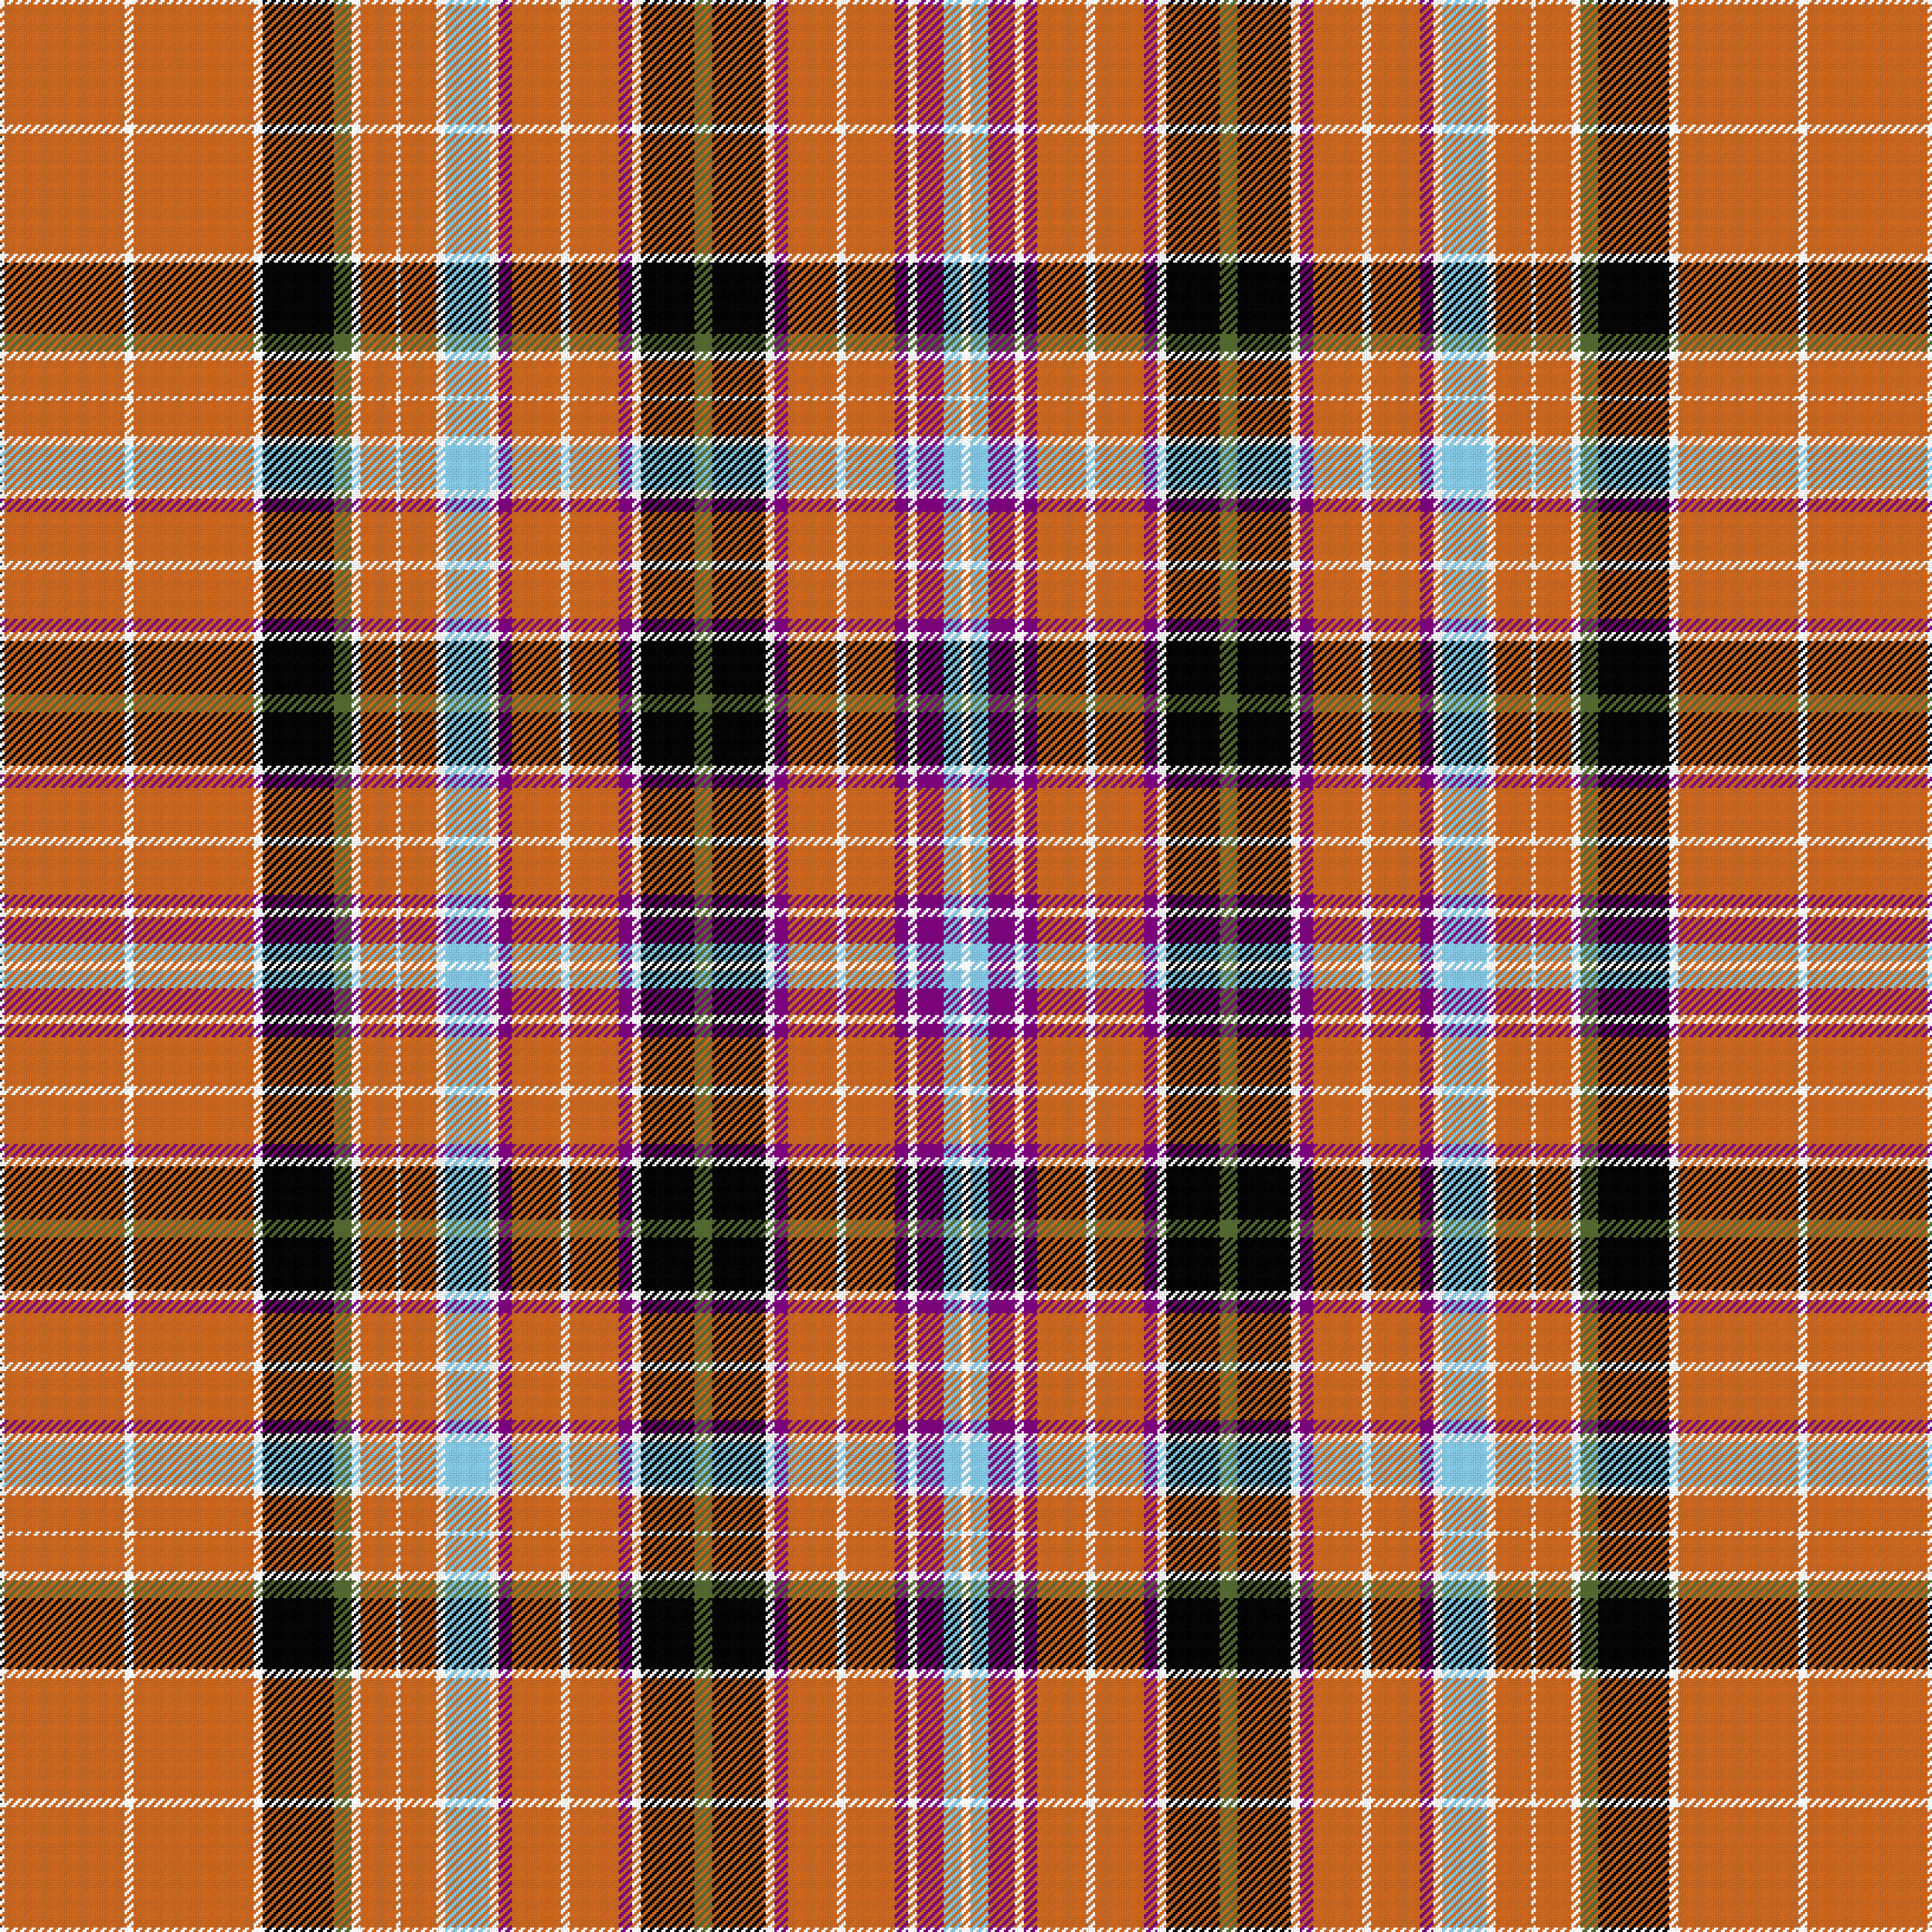 ﻿<?xml version="1.0" encoding="utf-8"?>
<!DOCTYPE svg PUBLIC "-//W3C//DTD SVG 1.1//EN" "http://www.w3.org/Graphics/SVG/1.1/DTD/svg11.dtd">
<svg xmlns="http://www.w3.org/2000/svg" id="Tartan-In-SVG" x="0" y="0" width="1736" height="1736" version="1.1" viewbox="0 0 1736 1736">
<rect width="100%" height="100%" fill="#333333" stroke="none"/>
<style>

svg {
    zoom: 10;
    background-color: pink;
}
.c0 {
fill: none;
stroke: white;
stroke-dasharray: 4, 4;
stroke-width: 2;
}

.c1 {
fill: none;
stroke: #d2691e;
stroke-dasharray: 4, 4;
stroke-width: 2;
}

.c2 {
fill: none;
stroke: black;
stroke-dasharray: 4, 4;
stroke-width: 2;
}

.c3 {
fill: none;
stroke: darkolivegreen;
stroke-dasharray: 4, 4;
stroke-width: 2;
}

.c4 {
fill: none;
stroke: skyblue;
stroke-dasharray: 4, 4;
stroke-width: 2;
}

.c5 {
fill: none;
stroke: purple;
stroke-dasharray: 4, 4;
stroke-width: 2;
}
</style>
<g id="horizontal-rows" x="0" y="0">


<line class="c0" x1="0" y1="1" x2="1736" y2="1" />


<line class="c0" x1="-2" y1="3" x2="1736" y2="3" />

<line class="c1" x1="4" y1="5" x2="1736" y2="5" />

<line class="c1" x1="2" y1="7" x2="1736" y2="7" />
<line class="c1" x1="0" y1="9" x2="1736" y2="9" />
<line class="c1" x1="-2" y1="11" x2="1736" y2="11" />
<line class="c1" x1="4" y1="13" x2="1736" y2="13" />
<line class="c1" x1="2" y1="15" x2="1736" y2="15" />
<line class="c1" x1="0" y1="17" x2="1736" y2="17" />
<line class="c1" x1="-2" y1="19" x2="1736" y2="19" />
<line class="c1" x1="4" y1="21" x2="1736" y2="21" />
<line class="c1" x1="2" y1="23" x2="1736" y2="23" />
<line class="c1" x1="0" y1="25" x2="1736" y2="25" />
<line class="c1" x1="-2" y1="27" x2="1736" y2="27" />
<line class="c1" x1="4" y1="29" x2="1736" y2="29" />
<line class="c1" x1="2" y1="31" x2="1736" y2="31" />
<line class="c1" x1="0" y1="33" x2="1736" y2="33" />
<line class="c1" x1="6" y1="35" x2="1736" y2="35" />
<line class="c1" x1="4" y1="37" x2="1736" y2="37" />
<line class="c1" x1="2" y1="39" x2="1736" y2="39" />
<line class="c1" x1="0" y1="41" x2="1736" y2="41" />
<line class="c1" x1="6" y1="43" x2="1736" y2="43" />
<line class="c1" x1="4" y1="45" x2="1736" y2="45" />
<line class="c1" x1="2" y1="47" x2="1736" y2="47" />
<line class="c1" x1="0" y1="49" x2="1736" y2="49" />
<line class="c1" x1="6" y1="51" x2="1736" y2="51" />
<line class="c1" x1="4" y1="53" x2="1736" y2="53" />
<line class="c1" x1="2" y1="55" x2="1736" y2="55" />
<line class="c1" x1="0" y1="57" x2="1736" y2="57" />
<line class="c1" x1="6" y1="59" x2="1736" y2="59" />
<line class="c1" x1="4" y1="61" x2="1736" y2="61" />
<line class="c1" x1="2" y1="63" x2="1736" y2="63" />
<line class="c1" x1="0" y1="65" x2="1736" y2="65" />
<line class="c1" x1="6" y1="67" x2="1736" y2="67" />
<line class="c1" x1="4" y1="69" x2="1736" y2="69" />
<line class="c1" x1="2" y1="71" x2="1736" y2="71" />
<line class="c1" x1="0" y1="73" x2="1736" y2="73" />
<line class="c1" x1="6" y1="75" x2="1736" y2="75" />
<line class="c1" x1="4" y1="77" x2="1736" y2="77" />
<line class="c1" x1="2" y1="79" x2="1736" y2="79" />
<line class="c1" x1="0" y1="81" x2="1736" y2="81" />
<line class="c1" x1="6" y1="83" x2="1736" y2="83" />
<line class="c1" x1="4" y1="85" x2="1736" y2="85" />
<line class="c1" x1="2" y1="87" x2="1736" y2="87" />
<line class="c1" x1="0" y1="89" x2="1736" y2="89" />
<line class="c1" x1="6" y1="91" x2="1736" y2="91" />
<line class="c1" x1="4" y1="93" x2="1736" y2="93" />
<line class="c1" x1="2" y1="95" x2="1736" y2="95" />
<line class="c1" x1="0" y1="97" x2="1736" y2="97" />
<line class="c1" x1="6" y1="99" x2="1736" y2="99" />
<line class="c1" x1="4" y1="101" x2="1736" y2="101" />
<line class="c1" x1="2" y1="103" x2="1736" y2="103" />
<line class="c1" x1="0" y1="105" x2="1736" y2="105" />
<line class="c1" x1="6" y1="107" x2="1736" y2="107" />
<line class="c1" x1="4" y1="109" x2="1736" y2="109" />
<line class="c1" x1="2" y1="111" x2="1736" y2="111" />
<line class="c0" x1="0" y1="113" x2="1736" y2="113" />
<line class="c0" x1="6" y1="115" x2="1736" y2="115" />
<line class="c0" x1="4" y1="117" x2="1736" y2="117" />
<line class="c0" x1="2" y1="119" x2="1736" y2="119" />
<line class="c1" x1="0" y1="121" x2="1736" y2="121" />
<line class="c1" x1="6" y1="123" x2="1736" y2="123" />
<line class="c1" x1="4" y1="125" x2="1736" y2="125" />
<line class="c1" x1="2" y1="127" x2="1736" y2="127" />
<line class="c1" x1="0" y1="129" x2="1736" y2="129" />
<line class="c1" x1="6" y1="131" x2="1736" y2="131" />
<line class="c1" x1="4" y1="133" x2="1736" y2="133" />
<line class="c1" x1="2" y1="135" x2="1736" y2="135" />
<line class="c1" x1="0" y1="137" x2="1736" y2="137" />
<line class="c1" x1="6" y1="139" x2="1736" y2="139" />
<line class="c1" x1="4" y1="141" x2="1736" y2="141" />
<line class="c1" x1="2" y1="143" x2="1736" y2="143" />
<line class="c1" x1="0" y1="145" x2="1736" y2="145" />
<line class="c1" x1="6" y1="147" x2="1736" y2="147" />
<line class="c1" x1="4" y1="149" x2="1736" y2="149" />
<line class="c1" x1="2" y1="151" x2="1736" y2="151" />
<line class="c1" x1="0" y1="153" x2="1736" y2="153" />
<line class="c1" x1="6" y1="155" x2="1736" y2="155" />
<line class="c1" x1="4" y1="157" x2="1736" y2="157" />
<line class="c1" x1="2" y1="159" x2="1736" y2="159" />
<line class="c1" x1="0" y1="161" x2="1736" y2="161" />
<line class="c1" x1="6" y1="163" x2="1736" y2="163" />
<line class="c1" x1="4" y1="165" x2="1736" y2="165" />
<line class="c1" x1="2" y1="167" x2="1736" y2="167" />
<line class="c1" x1="0" y1="169" x2="1736" y2="169" />
<line class="c1" x1="6" y1="171" x2="1736" y2="171" />
<line class="c1" x1="4" y1="173" x2="1736" y2="173" />
<line class="c1" x1="2" y1="175" x2="1736" y2="175" />
<line class="c1" x1="0" y1="177" x2="1736" y2="177" />
<line class="c1" x1="6" y1="179" x2="1736" y2="179" />
<line class="c1" x1="4" y1="181" x2="1736" y2="181" />
<line class="c1" x1="2" y1="183" x2="1736" y2="183" />
<line class="c1" x1="0" y1="185" x2="1736" y2="185" />
<line class="c1" x1="6" y1="187" x2="1736" y2="187" />
<line class="c1" x1="4" y1="189" x2="1736" y2="189" />
<line class="c1" x1="2" y1="191" x2="1736" y2="191" />
<line class="c1" x1="0" y1="193" x2="1736" y2="193" />
<line class="c1" x1="6" y1="195" x2="1736" y2="195" />
<line class="c1" x1="4" y1="197" x2="1736" y2="197" />
<line class="c1" x1="2" y1="199" x2="1736" y2="199" />
<line class="c1" x1="0" y1="201" x2="1736" y2="201" />
<line class="c1" x1="6" y1="203" x2="1736" y2="203" />
<line class="c1" x1="4" y1="205" x2="1736" y2="205" />
<line class="c1" x1="2" y1="207" x2="1736" y2="207" />
<line class="c1" x1="0" y1="209" x2="1736" y2="209" />
<line class="c1" x1="6" y1="211" x2="1736" y2="211" />
<line class="c1" x1="4" y1="213" x2="1736" y2="213" />
<line class="c1" x1="2" y1="215" x2="1736" y2="215" />
<line class="c1" x1="0" y1="217" x2="1736" y2="217" />
<line class="c1" x1="6" y1="219" x2="1736" y2="219" />
<line class="c1" x1="4" y1="221" x2="1736" y2="221" />
<line class="c1" x1="2" y1="223" x2="1736" y2="223" />
<line class="c1" x1="0" y1="225" x2="1736" y2="225" />
<line class="c1" x1="6" y1="227" x2="1736" y2="227" />
<line class="c0" x1="4" y1="229" x2="1736" y2="229" />
<line class="c0" x1="2" y1="231" x2="1736" y2="231" />
<line class="c0" x1="0" y1="233" x2="1736" y2="233" />
<line class="c0" x1="6" y1="235" x2="1736" y2="235" />
<line class="c2" x1="4" y1="237" x2="1736" y2="237" />
<line class="c2" x1="2" y1="239" x2="1736" y2="239" />
<line class="c2" x1="0" y1="241" x2="1736" y2="241" />
<line class="c2" x1="6" y1="243" x2="1736" y2="243" />
<line class="c2" x1="4" y1="245" x2="1736" y2="245" />
<line class="c2" x1="2" y1="247" x2="1736" y2="247" />
<line class="c2" x1="0" y1="249" x2="1736" y2="249" />
<line class="c2" x1="6" y1="251" x2="1736" y2="251" />
<line class="c2" x1="4" y1="253" x2="1736" y2="253" />
<line class="c2" x1="2" y1="255" x2="1736" y2="255" />
<line class="c2" x1="0" y1="257" x2="1736" y2="257" />
<line class="c2" x1="6" y1="259" x2="1736" y2="259" />
<line class="c2" x1="4" y1="261" x2="1736" y2="261" />
<line class="c2" x1="2" y1="263" x2="1736" y2="263" />
<line class="c2" x1="0" y1="265" x2="1736" y2="265" />
<line class="c2" x1="6" y1="267" x2="1736" y2="267" />
<line class="c2" x1="4" y1="269" x2="1736" y2="269" />
<line class="c2" x1="2" y1="271" x2="1736" y2="271" />
<line class="c2" x1="0" y1="273" x2="1736" y2="273" />
<line class="c2" x1="6" y1="275" x2="1736" y2="275" />
<line class="c2" x1="4" y1="277" x2="1736" y2="277" />
<line class="c2" x1="2" y1="279" x2="1736" y2="279" />
<line class="c2" x1="0" y1="281" x2="1736" y2="281" />
<line class="c2" x1="6" y1="283" x2="1736" y2="283" />
<line class="c2" x1="4" y1="285" x2="1736" y2="285" />
<line class="c2" x1="2" y1="287" x2="1736" y2="287" />
<line class="c2" x1="0" y1="289" x2="1736" y2="289" />
<line class="c2" x1="6" y1="291" x2="1736" y2="291" />
<line class="c2" x1="4" y1="293" x2="1736" y2="293" />
<line class="c2" x1="2" y1="295" x2="1736" y2="295" />
<line class="c2" x1="0" y1="297" x2="1736" y2="297" />
<line class="c2" x1="6" y1="299" x2="1736" y2="299" />
<line class="c3" x1="4" y1="301" x2="1736" y2="301" />
<line class="c3" x1="2" y1="303" x2="1736" y2="303" />
<line class="c3" x1="0" y1="305" x2="1736" y2="305" />
<line class="c3" x1="6" y1="307" x2="1736" y2="307" />
<line class="c3" x1="4" y1="309" x2="1736" y2="309" />
<line class="c3" x1="2" y1="311" x2="1736" y2="311" />
<line class="c3" x1="0" y1="313" x2="1736" y2="313" />
<line class="c3" x1="6" y1="315" x2="1736" y2="315" />
<line class="c0" x1="4" y1="317" x2="1736" y2="317" />
<line class="c0" x1="2" y1="319" x2="1736" y2="319" />
<line class="c0" x1="0" y1="321" x2="1736" y2="321" />
<line class="c0" x1="6" y1="323" x2="1736" y2="323" />
<line class="c1" x1="4" y1="325" x2="1736" y2="325" />
<line class="c1" x1="2" y1="327" x2="1736" y2="327" />
<line class="c1" x1="0" y1="329" x2="1736" y2="329" />
<line class="c1" x1="6" y1="331" x2="1736" y2="331" />
<line class="c1" x1="4" y1="333" x2="1736" y2="333" />
<line class="c1" x1="2" y1="335" x2="1736" y2="335" />
<line class="c1" x1="0" y1="337" x2="1736" y2="337" />
<line class="c1" x1="6" y1="339" x2="1736" y2="339" />
<line class="c1" x1="4" y1="341" x2="1736" y2="341" />
<line class="c1" x1="2" y1="343" x2="1736" y2="343" />
<line class="c1" x1="0" y1="345" x2="1736" y2="345" />
<line class="c1" x1="6" y1="347" x2="1736" y2="347" />
<line class="c1" x1="4" y1="349" x2="1736" y2="349" />
<line class="c1" x1="2" y1="351" x2="1736" y2="351" />
<line class="c1" x1="0" y1="353" x2="1736" y2="353" />
<line class="c1" x1="6" y1="355" x2="1736" y2="355" />
<line class="c0" x1="4" y1="357" x2="1736" y2="357" />
<line class="c0" x1="2" y1="359" x2="1736" y2="359" />
<line class="c1" x1="0" y1="361" x2="1736" y2="361" />
<line class="c1" x1="6" y1="363" x2="1736" y2="363" />
<line class="c1" x1="4" y1="365" x2="1736" y2="365" />
<line class="c1" x1="2" y1="367" x2="1736" y2="367" />
<line class="c1" x1="0" y1="369" x2="1736" y2="369" />
<line class="c1" x1="6" y1="371" x2="1736" y2="371" />
<line class="c1" x1="4" y1="373" x2="1736" y2="373" />
<line class="c1" x1="2" y1="375" x2="1736" y2="375" />
<line class="c1" x1="0" y1="377" x2="1736" y2="377" />
<line class="c1" x1="6" y1="379" x2="1736" y2="379" />
<line class="c1" x1="4" y1="381" x2="1736" y2="381" />
<line class="c1" x1="2" y1="383" x2="1736" y2="383" />
<line class="c1" x1="0" y1="385" x2="1736" y2="385" />
<line class="c1" x1="6" y1="387" x2="1736" y2="387" />
<line class="c1" x1="4" y1="389" x2="1736" y2="389" />
<line class="c1" x1="2" y1="391" x2="1736" y2="391" />
<line class="c0" x1="0" y1="393" x2="1736" y2="393" />
<line class="c0" x1="6" y1="395" x2="1736" y2="395" />
<line class="c0" x1="4" y1="397" x2="1736" y2="397" />
<line class="c0" x1="2" y1="399" x2="1736" y2="399" />
<line class="c4" x1="0" y1="401" x2="1736" y2="401" />
<line class="c4" x1="6" y1="403" x2="1736" y2="403" />
<line class="c4" x1="4" y1="405" x2="1736" y2="405" />
<line class="c4" x1="2" y1="407" x2="1736" y2="407" />
<line class="c4" x1="0" y1="409" x2="1736" y2="409" />
<line class="c4" x1="6" y1="411" x2="1736" y2="411" />
<line class="c4" x1="4" y1="413" x2="1736" y2="413" />
<line class="c4" x1="2" y1="415" x2="1736" y2="415" />
<line class="c4" x1="0" y1="417" x2="1736" y2="417" />
<line class="c4" x1="6" y1="419" x2="1736" y2="419" />
<line class="c4" x1="4" y1="421" x2="1736" y2="421" />
<line class="c4" x1="2" y1="423" x2="1736" y2="423" />
<line class="c4" x1="0" y1="425" x2="1736" y2="425" />
<line class="c4" x1="6" y1="427" x2="1736" y2="427" />
<line class="c4" x1="4" y1="429" x2="1736" y2="429" />
<line class="c4" x1="2" y1="431" x2="1736" y2="431" />
<line class="c4" x1="0" y1="433" x2="1736" y2="433" />
<line class="c4" x1="6" y1="435" x2="1736" y2="435" />
<line class="c4" x1="4" y1="437" x2="1736" y2="437" />
<line class="c4" x1="2" y1="439" x2="1736" y2="439" />
<line class="c0" x1="0" y1="441" x2="1736" y2="441" />
<line class="c0" x1="6" y1="443" x2="1736" y2="443" />
<line class="c0" x1="4" y1="445" x2="1736" y2="445" />
<line class="c0" x1="2" y1="447" x2="1736" y2="447" />
<line class="c5" x1="0" y1="449" x2="1736" y2="449" />
<line class="c5" x1="6" y1="451" x2="1736" y2="451" />
<line class="c5" x1="4" y1="453" x2="1736" y2="453" />
<line class="c5" x1="2" y1="455" x2="1736" y2="455" />
<line class="c5" x1="0" y1="457" x2="1736" y2="457" />
<line class="c5" x1="6" y1="459" x2="1736" y2="459" />
<line class="c1" x1="4" y1="461" x2="1736" y2="461" />
<line class="c1" x1="2" y1="463" x2="1736" y2="463" />
<line class="c1" x1="0" y1="465" x2="1736" y2="465" />
<line class="c1" x1="6" y1="467" x2="1736" y2="467" />
<line class="c1" x1="4" y1="469" x2="1736" y2="469" />
<line class="c1" x1="2" y1="471" x2="1736" y2="471" />
<line class="c1" x1="0" y1="473" x2="1736" y2="473" />
<line class="c1" x1="6" y1="475" x2="1736" y2="475" />
<line class="c1" x1="4" y1="477" x2="1736" y2="477" />
<line class="c1" x1="2" y1="479" x2="1736" y2="479" />
<line class="c1" x1="0" y1="481" x2="1736" y2="481" />
<line class="c1" x1="6" y1="483" x2="1736" y2="483" />
<line class="c1" x1="4" y1="485" x2="1736" y2="485" />
<line class="c1" x1="2" y1="487" x2="1736" y2="487" />
<line class="c1" x1="0" y1="489" x2="1736" y2="489" />
<line class="c1" x1="6" y1="491" x2="1736" y2="491" />
<line class="c1" x1="4" y1="493" x2="1736" y2="493" />
<line class="c1" x1="2" y1="495" x2="1736" y2="495" />
<line class="c1" x1="0" y1="497" x2="1736" y2="497" />
<line class="c1" x1="6" y1="499" x2="1736" y2="499" />
<line class="c1" x1="4" y1="501" x2="1736" y2="501" />
<line class="c1" x1="2" y1="503" x2="1736" y2="503" />
<line class="c0" x1="0" y1="505" x2="1736" y2="505" />
<line class="c0" x1="6" y1="507" x2="1736" y2="507" />
<line class="c0" x1="4" y1="509" x2="1736" y2="509" />
<line class="c0" x1="2" y1="511" x2="1736" y2="511" />
<line class="c1" x1="0" y1="513" x2="1736" y2="513" />
<line class="c1" x1="6" y1="515" x2="1736" y2="515" />
<line class="c1" x1="4" y1="517" x2="1736" y2="517" />
<line class="c1" x1="2" y1="519" x2="1736" y2="519" />
<line class="c1" x1="0" y1="521" x2="1736" y2="521" />
<line class="c1" x1="6" y1="523" x2="1736" y2="523" />
<line class="c1" x1="4" y1="525" x2="1736" y2="525" />
<line class="c1" x1="2" y1="527" x2="1736" y2="527" />
<line class="c1" x1="0" y1="529" x2="1736" y2="529" />
<line class="c1" x1="6" y1="531" x2="1736" y2="531" />
<line class="c1" x1="4" y1="533" x2="1736" y2="533" />
<line class="c1" x1="2" y1="535" x2="1736" y2="535" />
<line class="c1" x1="0" y1="537" x2="1736" y2="537" />
<line class="c1" x1="6" y1="539" x2="1736" y2="539" />
<line class="c1" x1="4" y1="541" x2="1736" y2="541" />
<line class="c1" x1="2" y1="543" x2="1736" y2="543" />
<line class="c1" x1="0" y1="545" x2="1736" y2="545" />
<line class="c1" x1="6" y1="547" x2="1736" y2="547" />
<line class="c1" x1="4" y1="549" x2="1736" y2="549" />
<line class="c1" x1="2" y1="551" x2="1736" y2="551" />
<line class="c1" x1="0" y1="553" x2="1736" y2="553" />
<line class="c1" x1="6" y1="555" x2="1736" y2="555" />
<line class="c5" x1="4" y1="557" x2="1736" y2="557" />
<line class="c5" x1="2" y1="559" x2="1736" y2="559" />
<line class="c5" x1="0" y1="561" x2="1736" y2="561" />
<line class="c5" x1="6" y1="563" x2="1736" y2="563" />
<line class="c5" x1="4" y1="565" x2="1736" y2="565" />
<line class="c5" x1="2" y1="567" x2="1736" y2="567" />
<line class="c0" x1="0" y1="569" x2="1736" y2="569" />
<line class="c0" x1="6" y1="571" x2="1736" y2="571" />
<line class="c0" x1="4" y1="573" x2="1736" y2="573" />
<line class="c0" x1="2" y1="575" x2="1736" y2="575" />
<line class="c2" x1="0" y1="577" x2="1736" y2="577" />
<line class="c2" x1="6" y1="579" x2="1736" y2="579" />
<line class="c2" x1="4" y1="581" x2="1736" y2="581" />
<line class="c2" x1="2" y1="583" x2="1736" y2="583" />
<line class="c2" x1="0" y1="585" x2="1736" y2="585" />
<line class="c2" x1="6" y1="587" x2="1736" y2="587" />
<line class="c2" x1="4" y1="589" x2="1736" y2="589" />
<line class="c2" x1="2" y1="591" x2="1736" y2="591" />
<line class="c2" x1="0" y1="593" x2="1736" y2="593" />
<line class="c2" x1="6" y1="595" x2="1736" y2="595" />
<line class="c2" x1="4" y1="597" x2="1736" y2="597" />
<line class="c2" x1="2" y1="599" x2="1736" y2="599" />
<line class="c2" x1="0" y1="601" x2="1736" y2="601" />
<line class="c2" x1="6" y1="603" x2="1736" y2="603" />
<line class="c2" x1="4" y1="605" x2="1736" y2="605" />
<line class="c2" x1="2" y1="607" x2="1736" y2="607" />
<line class="c2" x1="0" y1="609" x2="1736" y2="609" />
<line class="c2" x1="6" y1="611" x2="1736" y2="611" />
<line class="c2" x1="4" y1="613" x2="1736" y2="613" />
<line class="c2" x1="2" y1="615" x2="1736" y2="615" />
<line class="c2" x1="0" y1="617" x2="1736" y2="617" />
<line class="c2" x1="6" y1="619" x2="1736" y2="619" />
<line class="c2" x1="4" y1="621" x2="1736" y2="621" />
<line class="c2" x1="2" y1="623" x2="1736" y2="623" />
<line class="c3" x1="0" y1="625" x2="1736" y2="625" />
<line class="c3" x1="6" y1="627" x2="1736" y2="627" />
<line class="c3" x1="4" y1="629" x2="1736" y2="629" />
<line class="c3" x1="2" y1="631" x2="1736" y2="631" />
<line class="c3" x1="0" y1="633" x2="1736" y2="633" />
<line class="c3" x1="6" y1="635" x2="1736" y2="635" />
<line class="c3" x1="4" y1="637" x2="1736" y2="637" />
<line class="c3" x1="2" y1="639" x2="1736" y2="639" />
<line class="c2" x1="0" y1="641" x2="1736" y2="641" />
<line class="c2" x1="6" y1="643" x2="1736" y2="643" />
<line class="c2" x1="4" y1="645" x2="1736" y2="645" />
<line class="c2" x1="2" y1="647" x2="1736" y2="647" />
<line class="c2" x1="0" y1="649" x2="1736" y2="649" />
<line class="c2" x1="6" y1="651" x2="1736" y2="651" />
<line class="c2" x1="4" y1="653" x2="1736" y2="653" />
<line class="c2" x1="2" y1="655" x2="1736" y2="655" />
<line class="c2" x1="0" y1="657" x2="1736" y2="657" />
<line class="c2" x1="6" y1="659" x2="1736" y2="659" />
<line class="c2" x1="4" y1="661" x2="1736" y2="661" />
<line class="c2" x1="2" y1="663" x2="1736" y2="663" />
<line class="c2" x1="0" y1="665" x2="1736" y2="665" />
<line class="c2" x1="6" y1="667" x2="1736" y2="667" />
<line class="c2" x1="4" y1="669" x2="1736" y2="669" />
<line class="c2" x1="2" y1="671" x2="1736" y2="671" />
<line class="c2" x1="0" y1="673" x2="1736" y2="673" />
<line class="c2" x1="6" y1="675" x2="1736" y2="675" />
<line class="c2" x1="4" y1="677" x2="1736" y2="677" />
<line class="c2" x1="2" y1="679" x2="1736" y2="679" />
<line class="c2" x1="0" y1="681" x2="1736" y2="681" />
<line class="c2" x1="6" y1="683" x2="1736" y2="683" />
<line class="c2" x1="4" y1="685" x2="1736" y2="685" />
<line class="c2" x1="2" y1="687" x2="1736" y2="687" />
<line class="c0" x1="0" y1="689" x2="1736" y2="689" />
<line class="c0" x1="6" y1="691" x2="1736" y2="691" />
<line class="c0" x1="4" y1="693" x2="1736" y2="693" />
<line class="c0" x1="2" y1="695" x2="1736" y2="695" />
<line class="c5" x1="0" y1="697" x2="1736" y2="697" />
<line class="c5" x1="6" y1="699" x2="1736" y2="699" />
<line class="c5" x1="4" y1="701" x2="1736" y2="701" />
<line class="c5" x1="2" y1="703" x2="1736" y2="703" />
<line class="c5" x1="0" y1="705" x2="1736" y2="705" />
<line class="c5" x1="6" y1="707" x2="1736" y2="707" />
<line class="c1" x1="4" y1="709" x2="1736" y2="709" />
<line class="c1" x1="2" y1="711" x2="1736" y2="711" />
<line class="c1" x1="0" y1="713" x2="1736" y2="713" />
<line class="c1" x1="6" y1="715" x2="1736" y2="715" />
<line class="c1" x1="4" y1="717" x2="1736" y2="717" />
<line class="c1" x1="2" y1="719" x2="1736" y2="719" />
<line class="c1" x1="0" y1="721" x2="1736" y2="721" />
<line class="c1" x1="6" y1="723" x2="1736" y2="723" />
<line class="c1" x1="4" y1="725" x2="1736" y2="725" />
<line class="c1" x1="2" y1="727" x2="1736" y2="727" />
<line class="c1" x1="0" y1="729" x2="1736" y2="729" />
<line class="c1" x1="6" y1="731" x2="1736" y2="731" />
<line class="c1" x1="4" y1="733" x2="1736" y2="733" />
<line class="c1" x1="2" y1="735" x2="1736" y2="735" />
<line class="c1" x1="0" y1="737" x2="1736" y2="737" />
<line class="c1" x1="6" y1="739" x2="1736" y2="739" />
<line class="c1" x1="4" y1="741" x2="1736" y2="741" />
<line class="c1" x1="2" y1="743" x2="1736" y2="743" />
<line class="c1" x1="0" y1="745" x2="1736" y2="745" />
<line class="c1" x1="6" y1="747" x2="1736" y2="747" />
<line class="c1" x1="4" y1="749" x2="1736" y2="749" />
<line class="c1" x1="2" y1="751" x2="1736" y2="751" />
<line class="c0" x1="0" y1="753" x2="1736" y2="753" />
<line class="c0" x1="6" y1="755" x2="1736" y2="755" />
<line class="c0" x1="4" y1="757" x2="1736" y2="757" />
<line class="c0" x1="2" y1="759" x2="1736" y2="759" />
<line class="c1" x1="0" y1="761" x2="1736" y2="761" />
<line class="c1" x1="6" y1="763" x2="1736" y2="763" />
<line class="c1" x1="4" y1="765" x2="1736" y2="765" />
<line class="c1" x1="2" y1="767" x2="1736" y2="767" />
<line class="c1" x1="0" y1="769" x2="1736" y2="769" />
<line class="c1" x1="6" y1="771" x2="1736" y2="771" />
<line class="c1" x1="4" y1="773" x2="1736" y2="773" />
<line class="c1" x1="2" y1="775" x2="1736" y2="775" />
<line class="c1" x1="0" y1="777" x2="1736" y2="777" />
<line class="c1" x1="6" y1="779" x2="1736" y2="779" />
<line class="c1" x1="4" y1="781" x2="1736" y2="781" />
<line class="c1" x1="2" y1="783" x2="1736" y2="783" />
<line class="c1" x1="0" y1="785" x2="1736" y2="785" />
<line class="c1" x1="6" y1="787" x2="1736" y2="787" />
<line class="c1" x1="4" y1="789" x2="1736" y2="789" />
<line class="c1" x1="2" y1="791" x2="1736" y2="791" />
<line class="c1" x1="0" y1="793" x2="1736" y2="793" />
<line class="c1" x1="6" y1="795" x2="1736" y2="795" />
<line class="c1" x1="4" y1="797" x2="1736" y2="797" />
<line class="c1" x1="2" y1="799" x2="1736" y2="799" />
<line class="c1" x1="0" y1="801" x2="1736" y2="801" />
<line class="c1" x1="6" y1="803" x2="1736" y2="803" />
<line class="c5" x1="4" y1="805" x2="1736" y2="805" />
<line class="c5" x1="2" y1="807" x2="1736" y2="807" />
<line class="c5" x1="0" y1="809" x2="1736" y2="809" />
<line class="c5" x1="6" y1="811" x2="1736" y2="811" />
<line class="c5" x1="4" y1="813" x2="1736" y2="813" />
<line class="c5" x1="2" y1="815" x2="1736" y2="815" />
<line class="c0" x1="0" y1="817" x2="1736" y2="817" />
<line class="c0" x1="6" y1="819" x2="1736" y2="819" />
<line class="c0" x1="4" y1="821" x2="1736" y2="821" />
<line class="c0" x1="2" y1="823" x2="1736" y2="823" />
<line class="c5" x1="0" y1="825" x2="1736" y2="825" />
<line class="c5" x1="6" y1="827" x2="1736" y2="827" />
<line class="c5" x1="4" y1="829" x2="1736" y2="829" />
<line class="c5" x1="2" y1="831" x2="1736" y2="831" />
<line class="c5" x1="0" y1="833" x2="1736" y2="833" />
<line class="c5" x1="6" y1="835" x2="1736" y2="835" />
<line class="c5" x1="4" y1="837" x2="1736" y2="837" />
<line class="c5" x1="2" y1="839" x2="1736" y2="839" />
<line class="c5" x1="0" y1="841" x2="1736" y2="841" />
<line class="c5" x1="6" y1="843" x2="1736" y2="843" />
<line class="c5" x1="4" y1="845" x2="1736" y2="845" />
<line class="c5" x1="2" y1="847" x2="1736" y2="847" />
<line class="c4" x1="0" y1="849" x2="1736" y2="849" />
<line class="c4" x1="6" y1="851" x2="1736" y2="851" />
<line class="c4" x1="4" y1="853" x2="1736" y2="853" />
<line class="c4" x1="2" y1="855" x2="1736" y2="855" />
<line class="c4" x1="0" y1="857" x2="1736" y2="857" />
<line class="c4" x1="6" y1="859" x2="1736" y2="859" />
<line class="c4" x1="4" y1="861" x2="1736" y2="861" />
<line class="c4" x1="2" y1="863" x2="1736" y2="863" />
<line class="c0" x1="0" y1="865" x2="1736" y2="865" />
<line class="c0" x1="6" y1="867" x2="1736" y2="867" />
<line class="c0" x1="4" y1="869" x2="1736" y2="869" />
<line class="c0" x1="2" y1="871" x2="1736" y2="871" />
<line class="c4" x1="0" y1="873" x2="1736" y2="873" />
<line class="c4" x1="6" y1="875" x2="1736" y2="875" />
<line class="c4" x1="4" y1="877" x2="1736" y2="877" />
<line class="c4" x1="2" y1="879" x2="1736" y2="879" />
<line class="c4" x1="0" y1="881" x2="1736" y2="881" />
<line class="c4" x1="6" y1="883" x2="1736" y2="883" />
<line class="c4" x1="4" y1="885" x2="1736" y2="885" />
<line class="c4" x1="2" y1="887" x2="1736" y2="887" />
<line class="c5" x1="0" y1="889" x2="1736" y2="889" />
<line class="c5" x1="6" y1="891" x2="1736" y2="891" />
<line class="c5" x1="4" y1="893" x2="1736" y2="893" />
<line class="c5" x1="2" y1="895" x2="1736" y2="895" />
<line class="c5" x1="0" y1="897" x2="1736" y2="897" />
<line class="c5" x1="6" y1="899" x2="1736" y2="899" />
<line class="c5" x1="4" y1="901" x2="1736" y2="901" />
<line class="c5" x1="2" y1="903" x2="1736" y2="903" />
<line class="c5" x1="0" y1="905" x2="1736" y2="905" />
<line class="c5" x1="6" y1="907" x2="1736" y2="907" />
<line class="c5" x1="4" y1="909" x2="1736" y2="909" />
<line class="c5" x1="2" y1="911" x2="1736" y2="911" />
<line class="c0" x1="0" y1="913" x2="1736" y2="913" />
<line class="c0" x1="6" y1="915" x2="1736" y2="915" />
<line class="c0" x1="4" y1="917" x2="1736" y2="917" />
<line class="c0" x1="2" y1="919" x2="1736" y2="919" />
<line class="c5" x1="0" y1="921" x2="1736" y2="921" />
<line class="c5" x1="6" y1="923" x2="1736" y2="923" />
<line class="c5" x1="4" y1="925" x2="1736" y2="925" />
<line class="c5" x1="2" y1="927" x2="1736" y2="927" />
<line class="c5" x1="0" y1="929" x2="1736" y2="929" />
<line class="c5" x1="6" y1="931" x2="1736" y2="931" />
<line class="c1" x1="4" y1="933" x2="1736" y2="933" />
<line class="c1" x1="2" y1="935" x2="1736" y2="935" />
<line class="c1" x1="0" y1="937" x2="1736" y2="937" />
<line class="c1" x1="6" y1="939" x2="1736" y2="939" />
<line class="c1" x1="4" y1="941" x2="1736" y2="941" />
<line class="c1" x1="2" y1="943" x2="1736" y2="943" />
<line class="c1" x1="0" y1="945" x2="1736" y2="945" />
<line class="c1" x1="6" y1="947" x2="1736" y2="947" />
<line class="c1" x1="4" y1="949" x2="1736" y2="949" />
<line class="c1" x1="2" y1="951" x2="1736" y2="951" />
<line class="c1" x1="0" y1="953" x2="1736" y2="953" />
<line class="c1" x1="6" y1="955" x2="1736" y2="955" />
<line class="c1" x1="4" y1="957" x2="1736" y2="957" />
<line class="c1" x1="2" y1="959" x2="1736" y2="959" />
<line class="c1" x1="0" y1="961" x2="1736" y2="961" />
<line class="c1" x1="6" y1="963" x2="1736" y2="963" />
<line class="c1" x1="4" y1="965" x2="1736" y2="965" />
<line class="c1" x1="2" y1="967" x2="1736" y2="967" />
<line class="c1" x1="0" y1="969" x2="1736" y2="969" />
<line class="c1" x1="6" y1="971" x2="1736" y2="971" />
<line class="c1" x1="4" y1="973" x2="1736" y2="973" />
<line class="c1" x1="2" y1="975" x2="1736" y2="975" />
<line class="c0" x1="0" y1="977" x2="1736" y2="977" />
<line class="c0" x1="6" y1="979" x2="1736" y2="979" />
<line class="c0" x1="4" y1="981" x2="1736" y2="981" />
<line class="c0" x1="2" y1="983" x2="1736" y2="983" />
<line class="c1" x1="0" y1="985" x2="1736" y2="985" />
<line class="c1" x1="6" y1="987" x2="1736" y2="987" />
<line class="c1" x1="4" y1="989" x2="1736" y2="989" />
<line class="c1" x1="2" y1="991" x2="1736" y2="991" />
<line class="c1" x1="0" y1="993" x2="1736" y2="993" />
<line class="c1" x1="6" y1="995" x2="1736" y2="995" />
<line class="c1" x1="4" y1="997" x2="1736" y2="997" />
<line class="c1" x1="2" y1="999" x2="1736" y2="999" />
<line class="c1" x1="0" y1="1001" x2="1736" y2="1001" />
<line class="c1" x1="6" y1="1003" x2="1736" y2="1003" />
<line class="c1" x1="4" y1="1005" x2="1736" y2="1005" />
<line class="c1" x1="2" y1="1007" x2="1736" y2="1007" />
<line class="c1" x1="0" y1="1009" x2="1736" y2="1009" />
<line class="c1" x1="6" y1="1011" x2="1736" y2="1011" />
<line class="c1" x1="4" y1="1013" x2="1736" y2="1013" />
<line class="c1" x1="2" y1="1015" x2="1736" y2="1015" />
<line class="c1" x1="0" y1="1017" x2="1736" y2="1017" />
<line class="c1" x1="6" y1="1019" x2="1736" y2="1019" />
<line class="c1" x1="4" y1="1021" x2="1736" y2="1021" />
<line class="c1" x1="2" y1="1023" x2="1736" y2="1023" />
<line class="c1" x1="0" y1="1025" x2="1736" y2="1025" />
<line class="c1" x1="6" y1="1027" x2="1736" y2="1027" />
<line class="c5" x1="4" y1="1029" x2="1736" y2="1029" />
<line class="c5" x1="2" y1="1031" x2="1736" y2="1031" />
<line class="c5" x1="0" y1="1033" x2="1736" y2="1033" />
<line class="c5" x1="6" y1="1035" x2="1736" y2="1035" />
<line class="c5" x1="4" y1="1037" x2="1736" y2="1037" />
<line class="c5" x1="2" y1="1039" x2="1736" y2="1039" />
<line class="c0" x1="0" y1="1041" x2="1736" y2="1041" />
<line class="c0" x1="6" y1="1043" x2="1736" y2="1043" />
<line class="c0" x1="4" y1="1045" x2="1736" y2="1045" />
<line class="c0" x1="2" y1="1047" x2="1736" y2="1047" />
<line class="c2" x1="0" y1="1049" x2="1736" y2="1049" />
<line class="c2" x1="6" y1="1051" x2="1736" y2="1051" />
<line class="c2" x1="4" y1="1053" x2="1736" y2="1053" />
<line class="c2" x1="2" y1="1055" x2="1736" y2="1055" />
<line class="c2" x1="0" y1="1057" x2="1736" y2="1057" />
<line class="c2" x1="6" y1="1059" x2="1736" y2="1059" />
<line class="c2" x1="4" y1="1061" x2="1736" y2="1061" />
<line class="c2" x1="2" y1="1063" x2="1736" y2="1063" />
<line class="c2" x1="0" y1="1065" x2="1736" y2="1065" />
<line class="c2" x1="6" y1="1067" x2="1736" y2="1067" />
<line class="c2" x1="4" y1="1069" x2="1736" y2="1069" />
<line class="c2" x1="2" y1="1071" x2="1736" y2="1071" />
<line class="c2" x1="0" y1="1073" x2="1736" y2="1073" />
<line class="c2" x1="6" y1="1075" x2="1736" y2="1075" />
<line class="c2" x1="4" y1="1077" x2="1736" y2="1077" />
<line class="c2" x1="2" y1="1079" x2="1736" y2="1079" />
<line class="c2" x1="0" y1="1081" x2="1736" y2="1081" />
<line class="c2" x1="6" y1="1083" x2="1736" y2="1083" />
<line class="c2" x1="4" y1="1085" x2="1736" y2="1085" />
<line class="c2" x1="2" y1="1087" x2="1736" y2="1087" />
<line class="c2" x1="0" y1="1089" x2="1736" y2="1089" />
<line class="c2" x1="6" y1="1091" x2="1736" y2="1091" />
<line class="c2" x1="4" y1="1093" x2="1736" y2="1093" />
<line class="c2" x1="2" y1="1095" x2="1736" y2="1095" />
<line class="c3" x1="0" y1="1097" x2="1736" y2="1097" />
<line class="c3" x1="6" y1="1099" x2="1736" y2="1099" />
<line class="c3" x1="4" y1="1101" x2="1736" y2="1101" />
<line class="c3" x1="2" y1="1103" x2="1736" y2="1103" />
<line class="c3" x1="0" y1="1105" x2="1736" y2="1105" />
<line class="c3" x1="6" y1="1107" x2="1736" y2="1107" />
<line class="c3" x1="4" y1="1109" x2="1736" y2="1109" />
<line class="c3" x1="2" y1="1111" x2="1736" y2="1111" />
<line class="c2" x1="0" y1="1113" x2="1736" y2="1113" />
<line class="c2" x1="6" y1="1115" x2="1736" y2="1115" />
<line class="c2" x1="4" y1="1117" x2="1736" y2="1117" />
<line class="c2" x1="2" y1="1119" x2="1736" y2="1119" />
<line class="c2" x1="0" y1="1121" x2="1736" y2="1121" />
<line class="c2" x1="6" y1="1123" x2="1736" y2="1123" />
<line class="c2" x1="4" y1="1125" x2="1736" y2="1125" />
<line class="c2" x1="2" y1="1127" x2="1736" y2="1127" />
<line class="c2" x1="0" y1="1129" x2="1736" y2="1129" />
<line class="c2" x1="6" y1="1131" x2="1736" y2="1131" />
<line class="c2" x1="4" y1="1133" x2="1736" y2="1133" />
<line class="c2" x1="2" y1="1135" x2="1736" y2="1135" />
<line class="c2" x1="0" y1="1137" x2="1736" y2="1137" />
<line class="c2" x1="6" y1="1139" x2="1736" y2="1139" />
<line class="c2" x1="4" y1="1141" x2="1736" y2="1141" />
<line class="c2" x1="2" y1="1143" x2="1736" y2="1143" />
<line class="c2" x1="0" y1="1145" x2="1736" y2="1145" />
<line class="c2" x1="6" y1="1147" x2="1736" y2="1147" />
<line class="c2" x1="4" y1="1149" x2="1736" y2="1149" />
<line class="c2" x1="2" y1="1151" x2="1736" y2="1151" />
<line class="c2" x1="0" y1="1153" x2="1736" y2="1153" />
<line class="c2" x1="6" y1="1155" x2="1736" y2="1155" />
<line class="c2" x1="4" y1="1157" x2="1736" y2="1157" />
<line class="c2" x1="2" y1="1159" x2="1736" y2="1159" />
<line class="c0" x1="0" y1="1161" x2="1736" y2="1161" />
<line class="c0" x1="6" y1="1163" x2="1736" y2="1163" />
<line class="c0" x1="4" y1="1165" x2="1736" y2="1165" />
<line class="c0" x1="2" y1="1167" x2="1736" y2="1167" />
<line class="c5" x1="0" y1="1169" x2="1736" y2="1169" />
<line class="c5" x1="6" y1="1171" x2="1736" y2="1171" />
<line class="c5" x1="4" y1="1173" x2="1736" y2="1173" />
<line class="c5" x1="2" y1="1175" x2="1736" y2="1175" />
<line class="c5" x1="0" y1="1177" x2="1736" y2="1177" />
<line class="c5" x1="6" y1="1179" x2="1736" y2="1179" />
<line class="c1" x1="4" y1="1181" x2="1736" y2="1181" />
<line class="c1" x1="2" y1="1183" x2="1736" y2="1183" />
<line class="c1" x1="0" y1="1185" x2="1736" y2="1185" />
<line class="c1" x1="6" y1="1187" x2="1736" y2="1187" />
<line class="c1" x1="4" y1="1189" x2="1736" y2="1189" />
<line class="c1" x1="2" y1="1191" x2="1736" y2="1191" />
<line class="c1" x1="0" y1="1193" x2="1736" y2="1193" />
<line class="c1" x1="6" y1="1195" x2="1736" y2="1195" />
<line class="c1" x1="4" y1="1197" x2="1736" y2="1197" />
<line class="c1" x1="2" y1="1199" x2="1736" y2="1199" />
<line class="c1" x1="0" y1="1201" x2="1736" y2="1201" />
<line class="c1" x1="6" y1="1203" x2="1736" y2="1203" />
<line class="c1" x1="4" y1="1205" x2="1736" y2="1205" />
<line class="c1" x1="2" y1="1207" x2="1736" y2="1207" />
<line class="c1" x1="0" y1="1209" x2="1736" y2="1209" />
<line class="c1" x1="6" y1="1211" x2="1736" y2="1211" />
<line class="c1" x1="4" y1="1213" x2="1736" y2="1213" />
<line class="c1" x1="2" y1="1215" x2="1736" y2="1215" />
<line class="c1" x1="0" y1="1217" x2="1736" y2="1217" />
<line class="c1" x1="6" y1="1219" x2="1736" y2="1219" />
<line class="c1" x1="4" y1="1221" x2="1736" y2="1221" />
<line class="c1" x1="2" y1="1223" x2="1736" y2="1223" />
<line class="c0" x1="0" y1="1225" x2="1736" y2="1225" />
<line class="c0" x1="6" y1="1227" x2="1736" y2="1227" />
<line class="c0" x1="4" y1="1229" x2="1736" y2="1229" />
<line class="c0" x1="2" y1="1231" x2="1736" y2="1231" />
<line class="c1" x1="0" y1="1233" x2="1736" y2="1233" />
<line class="c1" x1="6" y1="1235" x2="1736" y2="1235" />
<line class="c1" x1="4" y1="1237" x2="1736" y2="1237" />
<line class="c1" x1="2" y1="1239" x2="1736" y2="1239" />
<line class="c1" x1="0" y1="1241" x2="1736" y2="1241" />
<line class="c1" x1="6" y1="1243" x2="1736" y2="1243" />
<line class="c1" x1="4" y1="1245" x2="1736" y2="1245" />
<line class="c1" x1="2" y1="1247" x2="1736" y2="1247" />
<line class="c1" x1="0" y1="1249" x2="1736" y2="1249" />
<line class="c1" x1="6" y1="1251" x2="1736" y2="1251" />
<line class="c1" x1="4" y1="1253" x2="1736" y2="1253" />
<line class="c1" x1="2" y1="1255" x2="1736" y2="1255" />
<line class="c1" x1="0" y1="1257" x2="1736" y2="1257" />
<line class="c1" x1="6" y1="1259" x2="1736" y2="1259" />
<line class="c1" x1="4" y1="1261" x2="1736" y2="1261" />
<line class="c1" x1="2" y1="1263" x2="1736" y2="1263" />
<line class="c1" x1="0" y1="1265" x2="1736" y2="1265" />
<line class="c1" x1="6" y1="1267" x2="1736" y2="1267" />
<line class="c1" x1="4" y1="1269" x2="1736" y2="1269" />
<line class="c1" x1="2" y1="1271" x2="1736" y2="1271" />
<line class="c1" x1="0" y1="1273" x2="1736" y2="1273" />
<line class="c1" x1="6" y1="1275" x2="1736" y2="1275" />
<line class="c5" x1="4" y1="1277" x2="1736" y2="1277" />
<line class="c5" x1="2" y1="1279" x2="1736" y2="1279" />
<line class="c5" x1="0" y1="1281" x2="1736" y2="1281" />
<line class="c5" x1="6" y1="1283" x2="1736" y2="1283" />
<line class="c5" x1="4" y1="1285" x2="1736" y2="1285" />
<line class="c5" x1="2" y1="1287" x2="1736" y2="1287" />
<line class="c0" x1="0" y1="1289" x2="1736" y2="1289" />
<line class="c0" x1="6" y1="1291" x2="1736" y2="1291" />
<line class="c0" x1="4" y1="1293" x2="1736" y2="1293" />
<line class="c0" x1="2" y1="1295" x2="1736" y2="1295" />
<line class="c4" x1="0" y1="1297" x2="1736" y2="1297" />
<line class="c4" x1="6" y1="1299" x2="1736" y2="1299" />
<line class="c4" x1="4" y1="1301" x2="1736" y2="1301" />
<line class="c4" x1="2" y1="1303" x2="1736" y2="1303" />
<line class="c4" x1="0" y1="1305" x2="1736" y2="1305" />
<line class="c4" x1="6" y1="1307" x2="1736" y2="1307" />
<line class="c4" x1="4" y1="1309" x2="1736" y2="1309" />
<line class="c4" x1="2" y1="1311" x2="1736" y2="1311" />
<line class="c4" x1="0" y1="1313" x2="1736" y2="1313" />
<line class="c4" x1="6" y1="1315" x2="1736" y2="1315" />
<line class="c4" x1="4" y1="1317" x2="1736" y2="1317" />
<line class="c4" x1="2" y1="1319" x2="1736" y2="1319" />
<line class="c4" x1="0" y1="1321" x2="1736" y2="1321" />
<line class="c4" x1="6" y1="1323" x2="1736" y2="1323" />
<line class="c4" x1="4" y1="1325" x2="1736" y2="1325" />
<line class="c4" x1="2" y1="1327" x2="1736" y2="1327" />
<line class="c4" x1="0" y1="1329" x2="1736" y2="1329" />
<line class="c4" x1="6" y1="1331" x2="1736" y2="1331" />
<line class="c4" x1="4" y1="1333" x2="1736" y2="1333" />
<line class="c4" x1="2" y1="1335" x2="1736" y2="1335" />
<line class="c0" x1="0" y1="1337" x2="1736" y2="1337" />
<line class="c0" x1="6" y1="1339" x2="1736" y2="1339" />
<line class="c0" x1="4" y1="1341" x2="1736" y2="1341" />
<line class="c0" x1="2" y1="1343" x2="1736" y2="1343" />
<line class="c1" x1="0" y1="1345" x2="1736" y2="1345" />
<line class="c1" x1="6" y1="1347" x2="1736" y2="1347" />
<line class="c1" x1="4" y1="1349" x2="1736" y2="1349" />
<line class="c1" x1="2" y1="1351" x2="1736" y2="1351" />
<line class="c1" x1="0" y1="1353" x2="1736" y2="1353" />
<line class="c1" x1="6" y1="1355" x2="1736" y2="1355" />
<line class="c1" x1="4" y1="1357" x2="1736" y2="1357" />
<line class="c1" x1="2" y1="1359" x2="1736" y2="1359" />
<line class="c1" x1="0" y1="1361" x2="1736" y2="1361" />
<line class="c1" x1="6" y1="1363" x2="1736" y2="1363" />
<line class="c1" x1="4" y1="1365" x2="1736" y2="1365" />
<line class="c1" x1="2" y1="1367" x2="1736" y2="1367" />
<line class="c1" x1="0" y1="1369" x2="1736" y2="1369" />
<line class="c1" x1="6" y1="1371" x2="1736" y2="1371" />
<line class="c1" x1="4" y1="1373" x2="1736" y2="1373" />
<line class="c1" x1="2" y1="1375" x2="1736" y2="1375" />
<line class="c0" x1="0" y1="1377" x2="1736" y2="1377" />
<line class="c0" x1="6" y1="1379" x2="1736" y2="1379" />
<line class="c1" x1="4" y1="1381" x2="1736" y2="1381" />
<line class="c1" x1="2" y1="1383" x2="1736" y2="1383" />
<line class="c1" x1="0" y1="1385" x2="1736" y2="1385" />
<line class="c1" x1="6" y1="1387" x2="1736" y2="1387" />
<line class="c1" x1="4" y1="1389" x2="1736" y2="1389" />
<line class="c1" x1="2" y1="1391" x2="1736" y2="1391" />
<line class="c1" x1="0" y1="1393" x2="1736" y2="1393" />
<line class="c1" x1="6" y1="1395" x2="1736" y2="1395" />
<line class="c1" x1="4" y1="1397" x2="1736" y2="1397" />
<line class="c1" x1="2" y1="1399" x2="1736" y2="1399" />
<line class="c1" x1="0" y1="1401" x2="1736" y2="1401" />
<line class="c1" x1="6" y1="1403" x2="1736" y2="1403" />
<line class="c1" x1="4" y1="1405" x2="1736" y2="1405" />
<line class="c1" x1="2" y1="1407" x2="1736" y2="1407" />
<line class="c1" x1="0" y1="1409" x2="1736" y2="1409" />
<line class="c1" x1="6" y1="1411" x2="1736" y2="1411" />
<line class="c0" x1="4" y1="1413" x2="1736" y2="1413" />
<line class="c0" x1="2" y1="1415" x2="1736" y2="1415" />
<line class="c0" x1="0" y1="1417" x2="1736" y2="1417" />
<line class="c0" x1="6" y1="1419" x2="1736" y2="1419" />
<line class="c3" x1="4" y1="1421" x2="1736" y2="1421" />
<line class="c3" x1="2" y1="1423" x2="1736" y2="1423" />
<line class="c3" x1="0" y1="1425" x2="1736" y2="1425" />
<line class="c3" x1="6" y1="1427" x2="1736" y2="1427" />
<line class="c3" x1="4" y1="1429" x2="1736" y2="1429" />
<line class="c3" x1="2" y1="1431" x2="1736" y2="1431" />
<line class="c3" x1="0" y1="1433" x2="1736" y2="1433" />
<line class="c3" x1="6" y1="1435" x2="1736" y2="1435" />
<line class="c2" x1="4" y1="1437" x2="1736" y2="1437" />
<line class="c2" x1="2" y1="1439" x2="1736" y2="1439" />
<line class="c2" x1="0" y1="1441" x2="1736" y2="1441" />
<line class="c2" x1="6" y1="1443" x2="1736" y2="1443" />
<line class="c2" x1="4" y1="1445" x2="1736" y2="1445" />
<line class="c2" x1="2" y1="1447" x2="1736" y2="1447" />
<line class="c2" x1="0" y1="1449" x2="1736" y2="1449" />
<line class="c2" x1="6" y1="1451" x2="1736" y2="1451" />
<line class="c2" x1="4" y1="1453" x2="1736" y2="1453" />
<line class="c2" x1="2" y1="1455" x2="1736" y2="1455" />
<line class="c2" x1="0" y1="1457" x2="1736" y2="1457" />
<line class="c2" x1="6" y1="1459" x2="1736" y2="1459" />
<line class="c2" x1="4" y1="1461" x2="1736" y2="1461" />
<line class="c2" x1="2" y1="1463" x2="1736" y2="1463" />
<line class="c2" x1="0" y1="1465" x2="1736" y2="1465" />
<line class="c2" x1="6" y1="1467" x2="1736" y2="1467" />
<line class="c2" x1="4" y1="1469" x2="1736" y2="1469" />
<line class="c2" x1="2" y1="1471" x2="1736" y2="1471" />
<line class="c2" x1="0" y1="1473" x2="1736" y2="1473" />
<line class="c2" x1="6" y1="1475" x2="1736" y2="1475" />
<line class="c2" x1="4" y1="1477" x2="1736" y2="1477" />
<line class="c2" x1="2" y1="1479" x2="1736" y2="1479" />
<line class="c2" x1="0" y1="1481" x2="1736" y2="1481" />
<line class="c2" x1="6" y1="1483" x2="1736" y2="1483" />
<line class="c2" x1="4" y1="1485" x2="1736" y2="1485" />
<line class="c2" x1="2" y1="1487" x2="1736" y2="1487" />
<line class="c2" x1="0" y1="1489" x2="1736" y2="1489" />
<line class="c2" x1="6" y1="1491" x2="1736" y2="1491" />
<line class="c2" x1="4" y1="1493" x2="1736" y2="1493" />
<line class="c2" x1="2" y1="1495" x2="1736" y2="1495" />
<line class="c2" x1="0" y1="1497" x2="1736" y2="1497" />
<line class="c2" x1="6" y1="1499" x2="1736" y2="1499" />
<line class="c0" x1="4" y1="1501" x2="1736" y2="1501" />
<line class="c0" x1="2" y1="1503" x2="1736" y2="1503" />
<line class="c0" x1="0" y1="1505" x2="1736" y2="1505" />
<line class="c0" x1="6" y1="1507" x2="1736" y2="1507" />
<line class="c1" x1="4" y1="1509" x2="1736" y2="1509" />
<line class="c1" x1="2" y1="1511" x2="1736" y2="1511" />
<line class="c1" x1="0" y1="1513" x2="1736" y2="1513" />
<line class="c1" x1="6" y1="1515" x2="1736" y2="1515" />
<line class="c1" x1="4" y1="1517" x2="1736" y2="1517" />
<line class="c1" x1="2" y1="1519" x2="1736" y2="1519" />
<line class="c1" x1="0" y1="1521" x2="1736" y2="1521" />
<line class="c1" x1="6" y1="1523" x2="1736" y2="1523" />
<line class="c1" x1="4" y1="1525" x2="1736" y2="1525" />
<line class="c1" x1="2" y1="1527" x2="1736" y2="1527" />
<line class="c1" x1="0" y1="1529" x2="1736" y2="1529" />
<line class="c1" x1="6" y1="1531" x2="1736" y2="1531" />
<line class="c1" x1="4" y1="1533" x2="1736" y2="1533" />
<line class="c1" x1="2" y1="1535" x2="1736" y2="1535" />
<line class="c1" x1="0" y1="1537" x2="1736" y2="1537" />
<line class="c1" x1="6" y1="1539" x2="1736" y2="1539" />
<line class="c1" x1="4" y1="1541" x2="1736" y2="1541" />
<line class="c1" x1="2" y1="1543" x2="1736" y2="1543" />
<line class="c1" x1="0" y1="1545" x2="1736" y2="1545" />
<line class="c1" x1="6" y1="1547" x2="1736" y2="1547" />
<line class="c1" x1="4" y1="1549" x2="1736" y2="1549" />
<line class="c1" x1="2" y1="1551" x2="1736" y2="1551" />
<line class="c1" x1="0" y1="1553" x2="1736" y2="1553" />
<line class="c1" x1="6" y1="1555" x2="1736" y2="1555" />
<line class="c1" x1="4" y1="1557" x2="1736" y2="1557" />
<line class="c1" x1="2" y1="1559" x2="1736" y2="1559" />
<line class="c1" x1="0" y1="1561" x2="1736" y2="1561" />
<line class="c1" x1="6" y1="1563" x2="1736" y2="1563" />
<line class="c1" x1="4" y1="1565" x2="1736" y2="1565" />
<line class="c1" x1="2" y1="1567" x2="1736" y2="1567" />
<line class="c1" x1="0" y1="1569" x2="1736" y2="1569" />
<line class="c1" x1="6" y1="1571" x2="1736" y2="1571" />
<line class="c1" x1="4" y1="1573" x2="1736" y2="1573" />
<line class="c1" x1="2" y1="1575" x2="1736" y2="1575" />
<line class="c1" x1="0" y1="1577" x2="1736" y2="1577" />
<line class="c1" x1="6" y1="1579" x2="1736" y2="1579" />
<line class="c1" x1="4" y1="1581" x2="1736" y2="1581" />
<line class="c1" x1="2" y1="1583" x2="1736" y2="1583" />
<line class="c1" x1="0" y1="1585" x2="1736" y2="1585" />
<line class="c1" x1="6" y1="1587" x2="1736" y2="1587" />
<line class="c1" x1="4" y1="1589" x2="1736" y2="1589" />
<line class="c1" x1="2" y1="1591" x2="1736" y2="1591" />
<line class="c1" x1="0" y1="1593" x2="1736" y2="1593" />
<line class="c1" x1="6" y1="1595" x2="1736" y2="1595" />
<line class="c1" x1="4" y1="1597" x2="1736" y2="1597" />
<line class="c1" x1="2" y1="1599" x2="1736" y2="1599" />
<line class="c1" x1="0" y1="1601" x2="1736" y2="1601" />
<line class="c1" x1="6" y1="1603" x2="1736" y2="1603" />
<line class="c1" x1="4" y1="1605" x2="1736" y2="1605" />
<line class="c1" x1="2" y1="1607" x2="1736" y2="1607" />
<line class="c1" x1="0" y1="1609" x2="1736" y2="1609" />
<line class="c1" x1="6" y1="1611" x2="1736" y2="1611" />
<line class="c1" x1="4" y1="1613" x2="1736" y2="1613" />
<line class="c1" x1="2" y1="1615" x2="1736" y2="1615" />
<line class="c0" x1="0" y1="1617" x2="1736" y2="1617" />
<line class="c0" x1="6" y1="1619" x2="1736" y2="1619" />
<line class="c0" x1="4" y1="1621" x2="1736" y2="1621" />
<line class="c0" x1="2" y1="1623" x2="1736" y2="1623" />
<line class="c1" x1="0" y1="1625" x2="1736" y2="1625" />
<line class="c1" x1="6" y1="1627" x2="1736" y2="1627" />
<line class="c1" x1="4" y1="1629" x2="1736" y2="1629" />
<line class="c1" x1="2" y1="1631" x2="1736" y2="1631" />
<line class="c1" x1="0" y1="1633" x2="1736" y2="1633" />
<line class="c1" x1="6" y1="1635" x2="1736" y2="1635" />
<line class="c1" x1="4" y1="1637" x2="1736" y2="1637" />
<line class="c1" x1="2" y1="1639" x2="1736" y2="1639" />
<line class="c1" x1="0" y1="1641" x2="1736" y2="1641" />
<line class="c1" x1="6" y1="1643" x2="1736" y2="1643" />
<line class="c1" x1="4" y1="1645" x2="1736" y2="1645" />
<line class="c1" x1="2" y1="1647" x2="1736" y2="1647" />
<line class="c1" x1="0" y1="1649" x2="1736" y2="1649" />
<line class="c1" x1="6" y1="1651" x2="1736" y2="1651" />
<line class="c1" x1="4" y1="1653" x2="1736" y2="1653" />
<line class="c1" x1="2" y1="1655" x2="1736" y2="1655" />
<line class="c1" x1="0" y1="1657" x2="1736" y2="1657" />
<line class="c1" x1="6" y1="1659" x2="1736" y2="1659" />
<line class="c1" x1="4" y1="1661" x2="1736" y2="1661" />
<line class="c1" x1="2" y1="1663" x2="1736" y2="1663" />
<line class="c1" x1="0" y1="1665" x2="1736" y2="1665" />
<line class="c1" x1="6" y1="1667" x2="1736" y2="1667" />
<line class="c1" x1="4" y1="1669" x2="1736" y2="1669" />
<line class="c1" x1="2" y1="1671" x2="1736" y2="1671" />
<line class="c1" x1="0" y1="1673" x2="1736" y2="1673" />
<line class="c1" x1="6" y1="1675" x2="1736" y2="1675" />
<line class="c1" x1="4" y1="1677" x2="1736" y2="1677" />
<line class="c1" x1="2" y1="1679" x2="1736" y2="1679" />
<line class="c1" x1="0" y1="1681" x2="1736" y2="1681" />
<line class="c1" x1="6" y1="1683" x2="1736" y2="1683" />
<line class="c1" x1="4" y1="1685" x2="1736" y2="1685" />
<line class="c1" x1="2" y1="1687" x2="1736" y2="1687" />
<line class="c1" x1="0" y1="1689" x2="1736" y2="1689" />
<line class="c1" x1="6" y1="1691" x2="1736" y2="1691" />
<line class="c1" x1="4" y1="1693" x2="1736" y2="1693" />
<line class="c1" x1="2" y1="1695" x2="1736" y2="1695" />
<line class="c1" x1="0" y1="1697" x2="1736" y2="1697" />
<line class="c1" x1="6" y1="1699" x2="1736" y2="1699" />
<line class="c1" x1="4" y1="1701" x2="1736" y2="1701" />
<line class="c1" x1="2" y1="1703" x2="1736" y2="1703" />
<line class="c1" x1="0" y1="1705" x2="1736" y2="1705" />
<line class="c1" x1="6" y1="1707" x2="1736" y2="1707" />
<line class="c1" x1="4" y1="1709" x2="1736" y2="1709" />
<line class="c1" x1="2" y1="1711" x2="1736" y2="1711" />
<line class="c1" x1="0" y1="1713" x2="1736" y2="1713" />
<line class="c1" x1="6" y1="1715" x2="1736" y2="1715" />
<line class="c1" x1="4" y1="1717" x2="1736" y2="1717" />
<line class="c1" x1="2" y1="1719" x2="1736" y2="1719" />
<line class="c1" x1="0" y1="1721" x2="1736" y2="1721" />
<line class="c1" x1="6" y1="1723" x2="1736" y2="1723" />
<line class="c1" x1="4" y1="1725" x2="1736" y2="1725" />
<line class="c1" x1="2" y1="1727" x2="1736" y2="1727" />
<line class="c1" x1="0" y1="1729" x2="1736" y2="1729" />
<line class="c1" x1="6" y1="1731" x2="1736" y2="1731" />
<line class="c0" x1="4" y1="1733" x2="1736" y2="1733" />
<line class="c0" x1="2" y1="1735" x2="1736" y2="1735" />
</g>
<g id="vertical-cols" x="0" y="0">

<line class="c0" x1="1" y1="4" x2="1" y2="1736" />
<line class="c0" x1="3" y1="2" x2="3" y2="1736" />
<line class="c1" x1="5" y1="0" x2="5" y2="1736" />
<line class="c1" x1="7" y1="-2" x2="7" y2="1736" />
<line class="c1" x1="9" y1="4" x2="9" y2="1736" />
<line class="c1" x1="11" y1="2" x2="11" y2="1736" />
<line class="c1" x1="13" y1="0" x2="13" y2="1736" />
<line class="c1" x1="15" y1="-2" x2="15" y2="1736" />
<line class="c1" x1="17" y1="4" x2="17" y2="1736" />
<line class="c1" x1="19" y1="2" x2="19" y2="1736" />
<line class="c1" x1="21" y1="0" x2="21" y2="1736" />
<line class="c1" x1="23" y1="-2" x2="23" y2="1736" />
<line class="c1" x1="25" y1="4" x2="25" y2="1736" />
<line class="c1" x1="27" y1="2" x2="27" y2="1736" />
<line class="c1" x1="29" y1="0" x2="29" y2="1736" />
<line class="c1" x1="31" y1="-2" x2="31" y2="1736" />
<line class="c1" x1="33" y1="4" x2="33" y2="1736" />
<line class="c1" x1="35" y1="2" x2="35" y2="1736" />
<line class="c1" x1="37" y1="0" x2="37" y2="1736" />
<line class="c1" x1="39" y1="-2" x2="39" y2="1736" />
<line class="c1" x1="41" y1="4" x2="41" y2="1736" />
<line class="c1" x1="43" y1="2" x2="43" y2="1736" />
<line class="c1" x1="45" y1="0" x2="45" y2="1736" />
<line class="c1" x1="47" y1="-2" x2="47" y2="1736" />
<line class="c1" x1="49" y1="4" x2="49" y2="1736" />
<line class="c1" x1="51" y1="2" x2="51" y2="1736" />
<line class="c1" x1="53" y1="0" x2="53" y2="1736" />
<line class="c1" x1="55" y1="-2" x2="55" y2="1736" />
<line class="c1" x1="57" y1="4" x2="57" y2="1736" />
<line class="c1" x1="59" y1="2" x2="59" y2="1736" />
<line class="c1" x1="61" y1="0" x2="61" y2="1736" />
<line class="c1" x1="63" y1="-2" x2="63" y2="1736" />
<line class="c1" x1="65" y1="4" x2="65" y2="1736" />
<line class="c1" x1="67" y1="2" x2="67" y2="1736" />
<line class="c1" x1="69" y1="0" x2="69" y2="1736" />
<line class="c1" x1="71" y1="-2" x2="71" y2="1736" />
<line class="c1" x1="73" y1="4" x2="73" y2="1736" />
<line class="c1" x1="75" y1="2" x2="75" y2="1736" />
<line class="c1" x1="77" y1="0" x2="77" y2="1736" />
<line class="c1" x1="79" y1="-2" x2="79" y2="1736" />
<line class="c1" x1="81" y1="4" x2="81" y2="1736" />
<line class="c1" x1="83" y1="2" x2="83" y2="1736" />
<line class="c1" x1="85" y1="0" x2="85" y2="1736" />
<line class="c1" x1="87" y1="-2" x2="87" y2="1736" />
<line class="c1" x1="89" y1="4" x2="89" y2="1736" />
<line class="c1" x1="91" y1="2" x2="91" y2="1736" />
<line class="c1" x1="93" y1="0" x2="93" y2="1736" />
<line class="c1" x1="95" y1="-2" x2="95" y2="1736" />
<line class="c1" x1="97" y1="4" x2="97" y2="1736" />
<line class="c1" x1="99" y1="2" x2="99" y2="1736" />
<line class="c1" x1="101" y1="0" x2="101" y2="1736" />
<line class="c1" x1="103" y1="-2" x2="103" y2="1736" />
<line class="c1" x1="105" y1="4" x2="105" y2="1736" />
<line class="c1" x1="107" y1="2" x2="107" y2="1736" />
<line class="c1" x1="109" y1="0" x2="109" y2="1736" />
<line class="c1" x1="111" y1="-2" x2="111" y2="1736" />
<line class="c0" x1="113" y1="4" x2="113" y2="1736" />
<line class="c0" x1="115" y1="2" x2="115" y2="1736" />
<line class="c0" x1="117" y1="0" x2="117" y2="1736" />
<line class="c0" x1="119" y1="-2" x2="119" y2="1736" />
<line class="c1" x1="121" y1="4" x2="121" y2="1736" />
<line class="c1" x1="123" y1="2" x2="123" y2="1736" />
<line class="c1" x1="125" y1="0" x2="125" y2="1736" />
<line class="c1" x1="127" y1="-2" x2="127" y2="1736" />
<line class="c1" x1="129" y1="4" x2="129" y2="1736" />
<line class="c1" x1="131" y1="2" x2="131" y2="1736" />
<line class="c1" x1="133" y1="0" x2="133" y2="1736" />
<line class="c1" x1="135" y1="-2" x2="135" y2="1736" />
<line class="c1" x1="137" y1="4" x2="137" y2="1736" />
<line class="c1" x1="139" y1="2" x2="139" y2="1736" />
<line class="c1" x1="141" y1="0" x2="141" y2="1736" />
<line class="c1" x1="143" y1="-2" x2="143" y2="1736" />
<line class="c1" x1="145" y1="4" x2="145" y2="1736" />
<line class="c1" x1="147" y1="2" x2="147" y2="1736" />
<line class="c1" x1="149" y1="0" x2="149" y2="1736" />
<line class="c1" x1="151" y1="-2" x2="151" y2="1736" />
<line class="c1" x1="153" y1="4" x2="153" y2="1736" />
<line class="c1" x1="155" y1="2" x2="155" y2="1736" />
<line class="c1" x1="157" y1="0" x2="157" y2="1736" />
<line class="c1" x1="159" y1="-2" x2="159" y2="1736" />
<line class="c1" x1="161" y1="4" x2="161" y2="1736" />
<line class="c1" x1="163" y1="2" x2="163" y2="1736" />
<line class="c1" x1="165" y1="0" x2="165" y2="1736" />
<line class="c1" x1="167" y1="-2" x2="167" y2="1736" />
<line class="c1" x1="169" y1="4" x2="169" y2="1736" />
<line class="c1" x1="171" y1="2" x2="171" y2="1736" />
<line class="c1" x1="173" y1="0" x2="173" y2="1736" />
<line class="c1" x1="175" y1="-2" x2="175" y2="1736" />
<line class="c1" x1="177" y1="4" x2="177" y2="1736" />
<line class="c1" x1="179" y1="2" x2="179" y2="1736" />
<line class="c1" x1="181" y1="0" x2="181" y2="1736" />
<line class="c1" x1="183" y1="-2" x2="183" y2="1736" />
<line class="c1" x1="185" y1="4" x2="185" y2="1736" />
<line class="c1" x1="187" y1="2" x2="187" y2="1736" />
<line class="c1" x1="189" y1="0" x2="189" y2="1736" />
<line class="c1" x1="191" y1="-2" x2="191" y2="1736" />
<line class="c1" x1="193" y1="4" x2="193" y2="1736" />
<line class="c1" x1="195" y1="2" x2="195" y2="1736" />
<line class="c1" x1="197" y1="0" x2="197" y2="1736" />
<line class="c1" x1="199" y1="-2" x2="199" y2="1736" />
<line class="c1" x1="201" y1="4" x2="201" y2="1736" />
<line class="c1" x1="203" y1="2" x2="203" y2="1736" />
<line class="c1" x1="205" y1="0" x2="205" y2="1736" />
<line class="c1" x1="207" y1="-2" x2="207" y2="1736" />
<line class="c1" x1="209" y1="4" x2="209" y2="1736" />
<line class="c1" x1="211" y1="2" x2="211" y2="1736" />
<line class="c1" x1="213" y1="0" x2="213" y2="1736" />
<line class="c1" x1="215" y1="-2" x2="215" y2="1736" />
<line class="c1" x1="217" y1="4" x2="217" y2="1736" />
<line class="c1" x1="219" y1="2" x2="219" y2="1736" />
<line class="c1" x1="221" y1="0" x2="221" y2="1736" />
<line class="c1" x1="223" y1="-2" x2="223" y2="1736" />
<line class="c1" x1="225" y1="4" x2="225" y2="1736" />
<line class="c1" x1="227" y1="2" x2="227" y2="1736" />
<line class="c0" x1="229" y1="0" x2="229" y2="1736" />
<line class="c0" x1="231" y1="-2" x2="231" y2="1736" />
<line class="c0" x1="233" y1="4" x2="233" y2="1736" />
<line class="c0" x1="235" y1="2" x2="235" y2="1736" />
<line class="c2" x1="237" y1="0" x2="237" y2="1736" />
<line class="c2" x1="239" y1="-2" x2="239" y2="1736" />
<line class="c2" x1="241" y1="4" x2="241" y2="1736" />
<line class="c2" x1="243" y1="2" x2="243" y2="1736" />
<line class="c2" x1="245" y1="0" x2="245" y2="1736" />
<line class="c2" x1="247" y1="-2" x2="247" y2="1736" />
<line class="c2" x1="249" y1="4" x2="249" y2="1736" />
<line class="c2" x1="251" y1="2" x2="251" y2="1736" />
<line class="c2" x1="253" y1="0" x2="253" y2="1736" />
<line class="c2" x1="255" y1="-2" x2="255" y2="1736" />
<line class="c2" x1="257" y1="4" x2="257" y2="1736" />
<line class="c2" x1="259" y1="2" x2="259" y2="1736" />
<line class="c2" x1="261" y1="0" x2="261" y2="1736" />
<line class="c2" x1="263" y1="-2" x2="263" y2="1736" />
<line class="c2" x1="265" y1="4" x2="265" y2="1736" />
<line class="c2" x1="267" y1="2" x2="267" y2="1736" />
<line class="c2" x1="269" y1="0" x2="269" y2="1736" />
<line class="c2" x1="271" y1="-2" x2="271" y2="1736" />
<line class="c2" x1="273" y1="4" x2="273" y2="1736" />
<line class="c2" x1="275" y1="2" x2="275" y2="1736" />
<line class="c2" x1="277" y1="0" x2="277" y2="1736" />
<line class="c2" x1="279" y1="-2" x2="279" y2="1736" />
<line class="c2" x1="281" y1="4" x2="281" y2="1736" />
<line class="c2" x1="283" y1="2" x2="283" y2="1736" />
<line class="c2" x1="285" y1="0" x2="285" y2="1736" />
<line class="c2" x1="287" y1="-2" x2="287" y2="1736" />
<line class="c2" x1="289" y1="4" x2="289" y2="1736" />
<line class="c2" x1="291" y1="2" x2="291" y2="1736" />
<line class="c2" x1="293" y1="0" x2="293" y2="1736" />
<line class="c2" x1="295" y1="-2" x2="295" y2="1736" />
<line class="c2" x1="297" y1="4" x2="297" y2="1736" />
<line class="c2" x1="299" y1="2" x2="299" y2="1736" />
<line class="c3" x1="301" y1="0" x2="301" y2="1736" />
<line class="c3" x1="303" y1="-2" x2="303" y2="1736" />
<line class="c3" x1="305" y1="4" x2="305" y2="1736" />
<line class="c3" x1="307" y1="2" x2="307" y2="1736" />
<line class="c3" x1="309" y1="0" x2="309" y2="1736" />
<line class="c3" x1="311" y1="-2" x2="311" y2="1736" />
<line class="c3" x1="313" y1="4" x2="313" y2="1736" />
<line class="c3" x1="315" y1="2" x2="315" y2="1736" />
<line class="c0" x1="317" y1="0" x2="317" y2="1736" />
<line class="c0" x1="319" y1="-2" x2="319" y2="1736" />
<line class="c0" x1="321" y1="4" x2="321" y2="1736" />
<line class="c0" x1="323" y1="2" x2="323" y2="1736" />
<line class="c1" x1="325" y1="0" x2="325" y2="1736" />
<line class="c1" x1="327" y1="-2" x2="327" y2="1736" />
<line class="c1" x1="329" y1="4" x2="329" y2="1736" />
<line class="c1" x1="331" y1="2" x2="331" y2="1736" />
<line class="c1" x1="333" y1="0" x2="333" y2="1736" />
<line class="c1" x1="335" y1="-2" x2="335" y2="1736" />
<line class="c1" x1="337" y1="4" x2="337" y2="1736" />
<line class="c1" x1="339" y1="2" x2="339" y2="1736" />
<line class="c1" x1="341" y1="0" x2="341" y2="1736" />
<line class="c1" x1="343" y1="-2" x2="343" y2="1736" />
<line class="c1" x1="345" y1="4" x2="345" y2="1736" />
<line class="c1" x1="347" y1="2" x2="347" y2="1736" />
<line class="c1" x1="349" y1="0" x2="349" y2="1736" />
<line class="c1" x1="351" y1="-2" x2="351" y2="1736" />
<line class="c1" x1="353" y1="4" x2="353" y2="1736" />
<line class="c1" x1="355" y1="2" x2="355" y2="1736" />
<line class="c0" x1="357" y1="0" x2="357" y2="1736" />
<line class="c0" x1="359" y1="-2" x2="359" y2="1736" />
<line class="c1" x1="361" y1="4" x2="361" y2="1736" />
<line class="c1" x1="363" y1="2" x2="363" y2="1736" />
<line class="c1" x1="365" y1="0" x2="365" y2="1736" />
<line class="c1" x1="367" y1="-2" x2="367" y2="1736" />
<line class="c1" x1="369" y1="4" x2="369" y2="1736" />
<line class="c1" x1="371" y1="2" x2="371" y2="1736" />
<line class="c1" x1="373" y1="0" x2="373" y2="1736" />
<line class="c1" x1="375" y1="-2" x2="375" y2="1736" />
<line class="c1" x1="377" y1="4" x2="377" y2="1736" />
<line class="c1" x1="379" y1="2" x2="379" y2="1736" />
<line class="c1" x1="381" y1="0" x2="381" y2="1736" />
<line class="c1" x1="383" y1="-2" x2="383" y2="1736" />
<line class="c1" x1="385" y1="4" x2="385" y2="1736" />
<line class="c1" x1="387" y1="2" x2="387" y2="1736" />
<line class="c1" x1="389" y1="0" x2="389" y2="1736" />
<line class="c1" x1="391" y1="-2" x2="391" y2="1736" />
<line class="c0" x1="393" y1="4" x2="393" y2="1736" />
<line class="c0" x1="395" y1="2" x2="395" y2="1736" />
<line class="c0" x1="397" y1="0" x2="397" y2="1736" />
<line class="c0" x1="399" y1="-2" x2="399" y2="1736" />
<line class="c4" x1="401" y1="4" x2="401" y2="1736" />
<line class="c4" x1="403" y1="2" x2="403" y2="1736" />
<line class="c4" x1="405" y1="0" x2="405" y2="1736" />
<line class="c4" x1="407" y1="-2" x2="407" y2="1736" />
<line class="c4" x1="409" y1="4" x2="409" y2="1736" />
<line class="c4" x1="411" y1="2" x2="411" y2="1736" />
<line class="c4" x1="413" y1="0" x2="413" y2="1736" />
<line class="c4" x1="415" y1="-2" x2="415" y2="1736" />
<line class="c4" x1="417" y1="4" x2="417" y2="1736" />
<line class="c4" x1="419" y1="2" x2="419" y2="1736" />
<line class="c4" x1="421" y1="0" x2="421" y2="1736" />
<line class="c4" x1="423" y1="-2" x2="423" y2="1736" />
<line class="c4" x1="425" y1="4" x2="425" y2="1736" />
<line class="c4" x1="427" y1="2" x2="427" y2="1736" />
<line class="c4" x1="429" y1="0" x2="429" y2="1736" />
<line class="c4" x1="431" y1="-2" x2="431" y2="1736" />
<line class="c4" x1="433" y1="4" x2="433" y2="1736" />
<line class="c4" x1="435" y1="2" x2="435" y2="1736" />
<line class="c4" x1="437" y1="0" x2="437" y2="1736" />
<line class="c4" x1="439" y1="-2" x2="439" y2="1736" />
<line class="c0" x1="441" y1="4" x2="441" y2="1736" />
<line class="c0" x1="443" y1="2" x2="443" y2="1736" />
<line class="c0" x1="445" y1="0" x2="445" y2="1736" />
<line class="c0" x1="447" y1="-2" x2="447" y2="1736" />
<line class="c5" x1="449" y1="4" x2="449" y2="1736" />
<line class="c5" x1="451" y1="2" x2="451" y2="1736" />
<line class="c5" x1="453" y1="0" x2="453" y2="1736" />
<line class="c5" x1="455" y1="-2" x2="455" y2="1736" />
<line class="c5" x1="457" y1="4" x2="457" y2="1736" />
<line class="c5" x1="459" y1="2" x2="459" y2="1736" />
<line class="c1" x1="461" y1="0" x2="461" y2="1736" />
<line class="c1" x1="463" y1="-2" x2="463" y2="1736" />
<line class="c1" x1="465" y1="4" x2="465" y2="1736" />
<line class="c1" x1="467" y1="2" x2="467" y2="1736" />
<line class="c1" x1="469" y1="0" x2="469" y2="1736" />
<line class="c1" x1="471" y1="-2" x2="471" y2="1736" />
<line class="c1" x1="473" y1="4" x2="473" y2="1736" />
<line class="c1" x1="475" y1="2" x2="475" y2="1736" />
<line class="c1" x1="477" y1="0" x2="477" y2="1736" />
<line class="c1" x1="479" y1="-2" x2="479" y2="1736" />
<line class="c1" x1="481" y1="4" x2="481" y2="1736" />
<line class="c1" x1="483" y1="2" x2="483" y2="1736" />
<line class="c1" x1="485" y1="0" x2="485" y2="1736" />
<line class="c1" x1="487" y1="-2" x2="487" y2="1736" />
<line class="c1" x1="489" y1="4" x2="489" y2="1736" />
<line class="c1" x1="491" y1="2" x2="491" y2="1736" />
<line class="c1" x1="493" y1="0" x2="493" y2="1736" />
<line class="c1" x1="495" y1="-2" x2="495" y2="1736" />
<line class="c1" x1="497" y1="4" x2="497" y2="1736" />
<line class="c1" x1="499" y1="2" x2="499" y2="1736" />
<line class="c1" x1="501" y1="0" x2="501" y2="1736" />
<line class="c1" x1="503" y1="-2" x2="503" y2="1736" />
<line class="c0" x1="505" y1="4" x2="505" y2="1736" />
<line class="c0" x1="507" y1="2" x2="507" y2="1736" />
<line class="c0" x1="509" y1="0" x2="509" y2="1736" />
<line class="c0" x1="511" y1="-2" x2="511" y2="1736" />
<line class="c1" x1="513" y1="4" x2="513" y2="1736" />
<line class="c1" x1="515" y1="2" x2="515" y2="1736" />
<line class="c1" x1="517" y1="0" x2="517" y2="1736" />
<line class="c1" x1="519" y1="-2" x2="519" y2="1736" />
<line class="c1" x1="521" y1="4" x2="521" y2="1736" />
<line class="c1" x1="523" y1="2" x2="523" y2="1736" />
<line class="c1" x1="525" y1="0" x2="525" y2="1736" />
<line class="c1" x1="527" y1="-2" x2="527" y2="1736" />
<line class="c1" x1="529" y1="4" x2="529" y2="1736" />
<line class="c1" x1="531" y1="2" x2="531" y2="1736" />
<line class="c1" x1="533" y1="0" x2="533" y2="1736" />
<line class="c1" x1="535" y1="-2" x2="535" y2="1736" />
<line class="c1" x1="537" y1="4" x2="537" y2="1736" />
<line class="c1" x1="539" y1="2" x2="539" y2="1736" />
<line class="c1" x1="541" y1="0" x2="541" y2="1736" />
<line class="c1" x1="543" y1="-2" x2="543" y2="1736" />
<line class="c1" x1="545" y1="4" x2="545" y2="1736" />
<line class="c1" x1="547" y1="2" x2="547" y2="1736" />
<line class="c1" x1="549" y1="0" x2="549" y2="1736" />
<line class="c1" x1="551" y1="-2" x2="551" y2="1736" />
<line class="c1" x1="553" y1="4" x2="553" y2="1736" />
<line class="c1" x1="555" y1="2" x2="555" y2="1736" />
<line class="c5" x1="557" y1="0" x2="557" y2="1736" />
<line class="c5" x1="559" y1="-2" x2="559" y2="1736" />
<line class="c5" x1="561" y1="4" x2="561" y2="1736" />
<line class="c5" x1="563" y1="2" x2="563" y2="1736" />
<line class="c5" x1="565" y1="0" x2="565" y2="1736" />
<line class="c5" x1="567" y1="-2" x2="567" y2="1736" />
<line class="c0" x1="569" y1="4" x2="569" y2="1736" />
<line class="c0" x1="571" y1="2" x2="571" y2="1736" />
<line class="c0" x1="573" y1="0" x2="573" y2="1736" />
<line class="c0" x1="575" y1="-2" x2="575" y2="1736" />
<line class="c2" x1="577" y1="4" x2="577" y2="1736" />
<line class="c2" x1="579" y1="2" x2="579" y2="1736" />
<line class="c2" x1="581" y1="0" x2="581" y2="1736" />
<line class="c2" x1="583" y1="-2" x2="583" y2="1736" />
<line class="c2" x1="585" y1="4" x2="585" y2="1736" />
<line class="c2" x1="587" y1="2" x2="587" y2="1736" />
<line class="c2" x1="589" y1="0" x2="589" y2="1736" />
<line class="c2" x1="591" y1="-2" x2="591" y2="1736" />
<line class="c2" x1="593" y1="4" x2="593" y2="1736" />
<line class="c2" x1="595" y1="2" x2="595" y2="1736" />
<line class="c2" x1="597" y1="0" x2="597" y2="1736" />
<line class="c2" x1="599" y1="-2" x2="599" y2="1736" />
<line class="c2" x1="601" y1="4" x2="601" y2="1736" />
<line class="c2" x1="603" y1="2" x2="603" y2="1736" />
<line class="c2" x1="605" y1="0" x2="605" y2="1736" />
<line class="c2" x1="607" y1="-2" x2="607" y2="1736" />
<line class="c2" x1="609" y1="4" x2="609" y2="1736" />
<line class="c2" x1="611" y1="2" x2="611" y2="1736" />
<line class="c2" x1="613" y1="0" x2="613" y2="1736" />
<line class="c2" x1="615" y1="-2" x2="615" y2="1736" />
<line class="c2" x1="617" y1="4" x2="617" y2="1736" />
<line class="c2" x1="619" y1="2" x2="619" y2="1736" />
<line class="c2" x1="621" y1="0" x2="621" y2="1736" />
<line class="c2" x1="623" y1="-2" x2="623" y2="1736" />
<line class="c3" x1="625" y1="4" x2="625" y2="1736" />
<line class="c3" x1="627" y1="2" x2="627" y2="1736" />
<line class="c3" x1="629" y1="0" x2="629" y2="1736" />
<line class="c3" x1="631" y1="-2" x2="631" y2="1736" />
<line class="c3" x1="633" y1="4" x2="633" y2="1736" />
<line class="c3" x1="635" y1="2" x2="635" y2="1736" />
<line class="c3" x1="637" y1="0" x2="637" y2="1736" />
<line class="c3" x1="639" y1="-2" x2="639" y2="1736" />
<line class="c2" x1="641" y1="4" x2="641" y2="1736" />
<line class="c2" x1="643" y1="2" x2="643" y2="1736" />
<line class="c2" x1="645" y1="0" x2="645" y2="1736" />
<line class="c2" x1="647" y1="-2" x2="647" y2="1736" />
<line class="c2" x1="649" y1="4" x2="649" y2="1736" />
<line class="c2" x1="651" y1="2" x2="651" y2="1736" />
<line class="c2" x1="653" y1="0" x2="653" y2="1736" />
<line class="c2" x1="655" y1="-2" x2="655" y2="1736" />
<line class="c2" x1="657" y1="4" x2="657" y2="1736" />
<line class="c2" x1="659" y1="2" x2="659" y2="1736" />
<line class="c2" x1="661" y1="0" x2="661" y2="1736" />
<line class="c2" x1="663" y1="-2" x2="663" y2="1736" />
<line class="c2" x1="665" y1="4" x2="665" y2="1736" />
<line class="c2" x1="667" y1="2" x2="667" y2="1736" />
<line class="c2" x1="669" y1="0" x2="669" y2="1736" />
<line class="c2" x1="671" y1="-2" x2="671" y2="1736" />
<line class="c2" x1="673" y1="4" x2="673" y2="1736" />
<line class="c2" x1="675" y1="2" x2="675" y2="1736" />
<line class="c2" x1="677" y1="0" x2="677" y2="1736" />
<line class="c2" x1="679" y1="-2" x2="679" y2="1736" />
<line class="c2" x1="681" y1="4" x2="681" y2="1736" />
<line class="c2" x1="683" y1="2" x2="683" y2="1736" />
<line class="c2" x1="685" y1="0" x2="685" y2="1736" />
<line class="c2" x1="687" y1="-2" x2="687" y2="1736" />
<line class="c0" x1="689" y1="4" x2="689" y2="1736" />
<line class="c0" x1="691" y1="2" x2="691" y2="1736" />
<line class="c0" x1="693" y1="0" x2="693" y2="1736" />
<line class="c0" x1="695" y1="-2" x2="695" y2="1736" />
<line class="c5" x1="697" y1="4" x2="697" y2="1736" />
<line class="c5" x1="699" y1="2" x2="699" y2="1736" />
<line class="c5" x1="701" y1="0" x2="701" y2="1736" />
<line class="c5" x1="703" y1="-2" x2="703" y2="1736" />
<line class="c5" x1="705" y1="4" x2="705" y2="1736" />
<line class="c5" x1="707" y1="2" x2="707" y2="1736" />
<line class="c1" x1="709" y1="0" x2="709" y2="1736" />
<line class="c1" x1="711" y1="-2" x2="711" y2="1736" />
<line class="c1" x1="713" y1="4" x2="713" y2="1736" />
<line class="c1" x1="715" y1="2" x2="715" y2="1736" />
<line class="c1" x1="717" y1="0" x2="717" y2="1736" />
<line class="c1" x1="719" y1="-2" x2="719" y2="1736" />
<line class="c1" x1="721" y1="4" x2="721" y2="1736" />
<line class="c1" x1="723" y1="2" x2="723" y2="1736" />
<line class="c1" x1="725" y1="0" x2="725" y2="1736" />
<line class="c1" x1="727" y1="-2" x2="727" y2="1736" />
<line class="c1" x1="729" y1="4" x2="729" y2="1736" />
<line class="c1" x1="731" y1="2" x2="731" y2="1736" />
<line class="c1" x1="733" y1="0" x2="733" y2="1736" />
<line class="c1" x1="735" y1="-2" x2="735" y2="1736" />
<line class="c1" x1="737" y1="4" x2="737" y2="1736" />
<line class="c1" x1="739" y1="2" x2="739" y2="1736" />
<line class="c1" x1="741" y1="0" x2="741" y2="1736" />
<line class="c1" x1="743" y1="-2" x2="743" y2="1736" />
<line class="c1" x1="745" y1="4" x2="745" y2="1736" />
<line class="c1" x1="747" y1="2" x2="747" y2="1736" />
<line class="c1" x1="749" y1="0" x2="749" y2="1736" />
<line class="c1" x1="751" y1="-2" x2="751" y2="1736" />
<line class="c0" x1="753" y1="4" x2="753" y2="1736" />
<line class="c0" x1="755" y1="2" x2="755" y2="1736" />
<line class="c0" x1="757" y1="0" x2="757" y2="1736" />
<line class="c0" x1="759" y1="-2" x2="759" y2="1736" />
<line class="c1" x1="761" y1="4" x2="761" y2="1736" />
<line class="c1" x1="763" y1="2" x2="763" y2="1736" />
<line class="c1" x1="765" y1="0" x2="765" y2="1736" />
<line class="c1" x1="767" y1="-2" x2="767" y2="1736" />
<line class="c1" x1="769" y1="4" x2="769" y2="1736" />
<line class="c1" x1="771" y1="2" x2="771" y2="1736" />
<line class="c1" x1="773" y1="0" x2="773" y2="1736" />
<line class="c1" x1="775" y1="-2" x2="775" y2="1736" />
<line class="c1" x1="777" y1="4" x2="777" y2="1736" />
<line class="c1" x1="779" y1="2" x2="779" y2="1736" />
<line class="c1" x1="781" y1="0" x2="781" y2="1736" />
<line class="c1" x1="783" y1="-2" x2="783" y2="1736" />
<line class="c1" x1="785" y1="4" x2="785" y2="1736" />
<line class="c1" x1="787" y1="2" x2="787" y2="1736" />
<line class="c1" x1="789" y1="0" x2="789" y2="1736" />
<line class="c1" x1="791" y1="-2" x2="791" y2="1736" />
<line class="c1" x1="793" y1="4" x2="793" y2="1736" />
<line class="c1" x1="795" y1="2" x2="795" y2="1736" />
<line class="c1" x1="797" y1="0" x2="797" y2="1736" />
<line class="c1" x1="799" y1="-2" x2="799" y2="1736" />
<line class="c1" x1="801" y1="4" x2="801" y2="1736" />
<line class="c1" x1="803" y1="2" x2="803" y2="1736" />
<line class="c5" x1="805" y1="0" x2="805" y2="1736" />
<line class="c5" x1="807" y1="-2" x2="807" y2="1736" />
<line class="c5" x1="809" y1="4" x2="809" y2="1736" />
<line class="c5" x1="811" y1="2" x2="811" y2="1736" />
<line class="c5" x1="813" y1="0" x2="813" y2="1736" />
<line class="c5" x1="815" y1="-2" x2="815" y2="1736" />
<line class="c0" x1="817" y1="4" x2="817" y2="1736" />
<line class="c0" x1="819" y1="2" x2="819" y2="1736" />
<line class="c0" x1="821" y1="0" x2="821" y2="1736" />
<line class="c0" x1="823" y1="-2" x2="823" y2="1736" />
<line class="c5" x1="825" y1="4" x2="825" y2="1736" />
<line class="c5" x1="827" y1="2" x2="827" y2="1736" />
<line class="c5" x1="829" y1="0" x2="829" y2="1736" />
<line class="c5" x1="831" y1="-2" x2="831" y2="1736" />
<line class="c5" x1="833" y1="4" x2="833" y2="1736" />
<line class="c5" x1="835" y1="2" x2="835" y2="1736" />
<line class="c5" x1="837" y1="0" x2="837" y2="1736" />
<line class="c5" x1="839" y1="-2" x2="839" y2="1736" />
<line class="c5" x1="841" y1="4" x2="841" y2="1736" />
<line class="c5" x1="843" y1="2" x2="843" y2="1736" />
<line class="c5" x1="845" y1="0" x2="845" y2="1736" />
<line class="c5" x1="847" y1="-2" x2="847" y2="1736" />
<line class="c4" x1="849" y1="4" x2="849" y2="1736" />
<line class="c4" x1="851" y1="2" x2="851" y2="1736" />
<line class="c4" x1="853" y1="0" x2="853" y2="1736" />
<line class="c4" x1="855" y1="-2" x2="855" y2="1736" />
<line class="c4" x1="857" y1="4" x2="857" y2="1736" />
<line class="c4" x1="859" y1="2" x2="859" y2="1736" />
<line class="c4" x1="861" y1="0" x2="861" y2="1736" />
<line class="c4" x1="863" y1="-2" x2="863" y2="1736" />
<line class="c0" x1="865" y1="4" x2="865" y2="1736" />
<line class="c0" x1="867" y1="2" x2="867" y2="1736" />
<line class="c0" x1="869" y1="0" x2="869" y2="1736" />
<line class="c0" x1="871" y1="-2" x2="871" y2="1736" />
<line class="c4" x1="873" y1="4" x2="873" y2="1736" />
<line class="c4" x1="875" y1="2" x2="875" y2="1736" />
<line class="c4" x1="877" y1="0" x2="877" y2="1736" />
<line class="c4" x1="879" y1="-2" x2="879" y2="1736" />
<line class="c4" x1="881" y1="4" x2="881" y2="1736" />
<line class="c4" x1="883" y1="2" x2="883" y2="1736" />
<line class="c4" x1="885" y1="0" x2="885" y2="1736" />
<line class="c4" x1="887" y1="-2" x2="887" y2="1736" />
<line class="c5" x1="889" y1="4" x2="889" y2="1736" />
<line class="c5" x1="891" y1="2" x2="891" y2="1736" />
<line class="c5" x1="893" y1="0" x2="893" y2="1736" />
<line class="c5" x1="895" y1="-2" x2="895" y2="1736" />
<line class="c5" x1="897" y1="4" x2="897" y2="1736" />
<line class="c5" x1="899" y1="2" x2="899" y2="1736" />
<line class="c5" x1="901" y1="0" x2="901" y2="1736" />
<line class="c5" x1="903" y1="-2" x2="903" y2="1736" />
<line class="c5" x1="905" y1="4" x2="905" y2="1736" />
<line class="c5" x1="907" y1="2" x2="907" y2="1736" />
<line class="c5" x1="909" y1="0" x2="909" y2="1736" />
<line class="c5" x1="911" y1="-2" x2="911" y2="1736" />
<line class="c0" x1="913" y1="4" x2="913" y2="1736" />
<line class="c0" x1="915" y1="2" x2="915" y2="1736" />
<line class="c0" x1="917" y1="0" x2="917" y2="1736" />
<line class="c0" x1="919" y1="-2" x2="919" y2="1736" />
<line class="c5" x1="921" y1="4" x2="921" y2="1736" />
<line class="c5" x1="923" y1="2" x2="923" y2="1736" />
<line class="c5" x1="925" y1="0" x2="925" y2="1736" />
<line class="c5" x1="927" y1="-2" x2="927" y2="1736" />
<line class="c5" x1="929" y1="4" x2="929" y2="1736" />
<line class="c5" x1="931" y1="2" x2="931" y2="1736" />
<line class="c1" x1="933" y1="0" x2="933" y2="1736" />
<line class="c1" x1="935" y1="-2" x2="935" y2="1736" />
<line class="c1" x1="937" y1="4" x2="937" y2="1736" />
<line class="c1" x1="939" y1="2" x2="939" y2="1736" />
<line class="c1" x1="941" y1="0" x2="941" y2="1736" />
<line class="c1" x1="943" y1="-2" x2="943" y2="1736" />
<line class="c1" x1="945" y1="4" x2="945" y2="1736" />
<line class="c1" x1="947" y1="2" x2="947" y2="1736" />
<line class="c1" x1="949" y1="0" x2="949" y2="1736" />
<line class="c1" x1="951" y1="-2" x2="951" y2="1736" />
<line class="c1" x1="953" y1="4" x2="953" y2="1736" />
<line class="c1" x1="955" y1="2" x2="955" y2="1736" />
<line class="c1" x1="957" y1="0" x2="957" y2="1736" />
<line class="c1" x1="959" y1="-2" x2="959" y2="1736" />
<line class="c1" x1="961" y1="4" x2="961" y2="1736" />
<line class="c1" x1="963" y1="2" x2="963" y2="1736" />
<line class="c1" x1="965" y1="0" x2="965" y2="1736" />
<line class="c1" x1="967" y1="-2" x2="967" y2="1736" />
<line class="c1" x1="969" y1="4" x2="969" y2="1736" />
<line class="c1" x1="971" y1="2" x2="971" y2="1736" />
<line class="c1" x1="973" y1="0" x2="973" y2="1736" />
<line class="c1" x1="975" y1="-2" x2="975" y2="1736" />
<line class="c0" x1="977" y1="4" x2="977" y2="1736" />
<line class="c0" x1="979" y1="2" x2="979" y2="1736" />
<line class="c0" x1="981" y1="0" x2="981" y2="1736" />
<line class="c0" x1="983" y1="-2" x2="983" y2="1736" />
<line class="c1" x1="985" y1="4" x2="985" y2="1736" />
<line class="c1" x1="987" y1="2" x2="987" y2="1736" />
<line class="c1" x1="989" y1="0" x2="989" y2="1736" />
<line class="c1" x1="991" y1="-2" x2="991" y2="1736" />
<line class="c1" x1="993" y1="4" x2="993" y2="1736" />
<line class="c1" x1="995" y1="2" x2="995" y2="1736" />
<line class="c1" x1="997" y1="0" x2="997" y2="1736" />
<line class="c1" x1="999" y1="-2" x2="999" y2="1736" />
<line class="c1" x1="1001" y1="4" x2="1001" y2="1736" />
<line class="c1" x1="1003" y1="2" x2="1003" y2="1736" />
<line class="c1" x1="1005" y1="0" x2="1005" y2="1736" />
<line class="c1" x1="1007" y1="-2" x2="1007" y2="1736" />
<line class="c1" x1="1009" y1="4" x2="1009" y2="1736" />
<line class="c1" x1="1011" y1="2" x2="1011" y2="1736" />
<line class="c1" x1="1013" y1="0" x2="1013" y2="1736" />
<line class="c1" x1="1015" y1="-2" x2="1015" y2="1736" />
<line class="c1" x1="1017" y1="4" x2="1017" y2="1736" />
<line class="c1" x1="1019" y1="2" x2="1019" y2="1736" />
<line class="c1" x1="1021" y1="0" x2="1021" y2="1736" />
<line class="c1" x1="1023" y1="-2" x2="1023" y2="1736" />
<line class="c1" x1="1025" y1="4" x2="1025" y2="1736" />
<line class="c1" x1="1027" y1="2" x2="1027" y2="1736" />
<line class="c5" x1="1029" y1="0" x2="1029" y2="1736" />
<line class="c5" x1="1031" y1="-2" x2="1031" y2="1736" />
<line class="c5" x1="1033" y1="4" x2="1033" y2="1736" />
<line class="c5" x1="1035" y1="2" x2="1035" y2="1736" />
<line class="c5" x1="1037" y1="0" x2="1037" y2="1736" />
<line class="c5" x1="1039" y1="-2" x2="1039" y2="1736" />
<line class="c0" x1="1041" y1="4" x2="1041" y2="1736" />
<line class="c0" x1="1043" y1="2" x2="1043" y2="1736" />
<line class="c0" x1="1045" y1="0" x2="1045" y2="1736" />
<line class="c0" x1="1047" y1="-2" x2="1047" y2="1736" />
<line class="c2" x1="1049" y1="4" x2="1049" y2="1736" />
<line class="c2" x1="1051" y1="2" x2="1051" y2="1736" />
<line class="c2" x1="1053" y1="0" x2="1053" y2="1736" />
<line class="c2" x1="1055" y1="-2" x2="1055" y2="1736" />
<line class="c2" x1="1057" y1="4" x2="1057" y2="1736" />
<line class="c2" x1="1059" y1="2" x2="1059" y2="1736" />
<line class="c2" x1="1061" y1="0" x2="1061" y2="1736" />
<line class="c2" x1="1063" y1="-2" x2="1063" y2="1736" />
<line class="c2" x1="1065" y1="4" x2="1065" y2="1736" />
<line class="c2" x1="1067" y1="2" x2="1067" y2="1736" />
<line class="c2" x1="1069" y1="0" x2="1069" y2="1736" />
<line class="c2" x1="1071" y1="-2" x2="1071" y2="1736" />
<line class="c2" x1="1073" y1="4" x2="1073" y2="1736" />
<line class="c2" x1="1075" y1="2" x2="1075" y2="1736" />
<line class="c2" x1="1077" y1="0" x2="1077" y2="1736" />
<line class="c2" x1="1079" y1="-2" x2="1079" y2="1736" />
<line class="c2" x1="1081" y1="4" x2="1081" y2="1736" />
<line class="c2" x1="1083" y1="2" x2="1083" y2="1736" />
<line class="c2" x1="1085" y1="0" x2="1085" y2="1736" />
<line class="c2" x1="1087" y1="-2" x2="1087" y2="1736" />
<line class="c2" x1="1089" y1="4" x2="1089" y2="1736" />
<line class="c2" x1="1091" y1="2" x2="1091" y2="1736" />
<line class="c2" x1="1093" y1="0" x2="1093" y2="1736" />
<line class="c2" x1="1095" y1="-2" x2="1095" y2="1736" />
<line class="c3" x1="1097" y1="4" x2="1097" y2="1736" />
<line class="c3" x1="1099" y1="2" x2="1099" y2="1736" />
<line class="c3" x1="1101" y1="0" x2="1101" y2="1736" />
<line class="c3" x1="1103" y1="-2" x2="1103" y2="1736" />
<line class="c3" x1="1105" y1="4" x2="1105" y2="1736" />
<line class="c3" x1="1107" y1="2" x2="1107" y2="1736" />
<line class="c3" x1="1109" y1="0" x2="1109" y2="1736" />
<line class="c3" x1="1111" y1="-2" x2="1111" y2="1736" />
<line class="c2" x1="1113" y1="4" x2="1113" y2="1736" />
<line class="c2" x1="1115" y1="2" x2="1115" y2="1736" />
<line class="c2" x1="1117" y1="0" x2="1117" y2="1736" />
<line class="c2" x1="1119" y1="-2" x2="1119" y2="1736" />
<line class="c2" x1="1121" y1="4" x2="1121" y2="1736" />
<line class="c2" x1="1123" y1="2" x2="1123" y2="1736" />
<line class="c2" x1="1125" y1="0" x2="1125" y2="1736" />
<line class="c2" x1="1127" y1="-2" x2="1127" y2="1736" />
<line class="c2" x1="1129" y1="4" x2="1129" y2="1736" />
<line class="c2" x1="1131" y1="2" x2="1131" y2="1736" />
<line class="c2" x1="1133" y1="0" x2="1133" y2="1736" />
<line class="c2" x1="1135" y1="-2" x2="1135" y2="1736" />
<line class="c2" x1="1137" y1="4" x2="1137" y2="1736" />
<line class="c2" x1="1139" y1="2" x2="1139" y2="1736" />
<line class="c2" x1="1141" y1="0" x2="1141" y2="1736" />
<line class="c2" x1="1143" y1="-2" x2="1143" y2="1736" />
<line class="c2" x1="1145" y1="4" x2="1145" y2="1736" />
<line class="c2" x1="1147" y1="2" x2="1147" y2="1736" />
<line class="c2" x1="1149" y1="0" x2="1149" y2="1736" />
<line class="c2" x1="1151" y1="-2" x2="1151" y2="1736" />
<line class="c2" x1="1153" y1="4" x2="1153" y2="1736" />
<line class="c2" x1="1155" y1="2" x2="1155" y2="1736" />
<line class="c2" x1="1157" y1="0" x2="1157" y2="1736" />
<line class="c2" x1="1159" y1="-2" x2="1159" y2="1736" />
<line class="c0" x1="1161" y1="4" x2="1161" y2="1736" />
<line class="c0" x1="1163" y1="2" x2="1163" y2="1736" />
<line class="c0" x1="1165" y1="0" x2="1165" y2="1736" />
<line class="c0" x1="1167" y1="-2" x2="1167" y2="1736" />
<line class="c5" x1="1169" y1="4" x2="1169" y2="1736" />
<line class="c5" x1="1171" y1="2" x2="1171" y2="1736" />
<line class="c5" x1="1173" y1="0" x2="1173" y2="1736" />
<line class="c5" x1="1175" y1="-2" x2="1175" y2="1736" />
<line class="c5" x1="1177" y1="4" x2="1177" y2="1736" />
<line class="c5" x1="1179" y1="2" x2="1179" y2="1736" />
<line class="c1" x1="1181" y1="0" x2="1181" y2="1736" />
<line class="c1" x1="1183" y1="-2" x2="1183" y2="1736" />
<line class="c1" x1="1185" y1="4" x2="1185" y2="1736" />
<line class="c1" x1="1187" y1="2" x2="1187" y2="1736" />
<line class="c1" x1="1189" y1="0" x2="1189" y2="1736" />
<line class="c1" x1="1191" y1="-2" x2="1191" y2="1736" />
<line class="c1" x1="1193" y1="4" x2="1193" y2="1736" />
<line class="c1" x1="1195" y1="2" x2="1195" y2="1736" />
<line class="c1" x1="1197" y1="0" x2="1197" y2="1736" />
<line class="c1" x1="1199" y1="-2" x2="1199" y2="1736" />
<line class="c1" x1="1201" y1="4" x2="1201" y2="1736" />
<line class="c1" x1="1203" y1="2" x2="1203" y2="1736" />
<line class="c1" x1="1205" y1="0" x2="1205" y2="1736" />
<line class="c1" x1="1207" y1="-2" x2="1207" y2="1736" />
<line class="c1" x1="1209" y1="4" x2="1209" y2="1736" />
<line class="c1" x1="1211" y1="2" x2="1211" y2="1736" />
<line class="c1" x1="1213" y1="0" x2="1213" y2="1736" />
<line class="c1" x1="1215" y1="-2" x2="1215" y2="1736" />
<line class="c1" x1="1217" y1="4" x2="1217" y2="1736" />
<line class="c1" x1="1219" y1="2" x2="1219" y2="1736" />
<line class="c1" x1="1221" y1="0" x2="1221" y2="1736" />
<line class="c1" x1="1223" y1="-2" x2="1223" y2="1736" />
<line class="c0" x1="1225" y1="4" x2="1225" y2="1736" />
<line class="c0" x1="1227" y1="2" x2="1227" y2="1736" />
<line class="c0" x1="1229" y1="0" x2="1229" y2="1736" />
<line class="c0" x1="1231" y1="-2" x2="1231" y2="1736" />
<line class="c1" x1="1233" y1="4" x2="1233" y2="1736" />
<line class="c1" x1="1235" y1="2" x2="1235" y2="1736" />
<line class="c1" x1="1237" y1="0" x2="1237" y2="1736" />
<line class="c1" x1="1239" y1="-2" x2="1239" y2="1736" />
<line class="c1" x1="1241" y1="4" x2="1241" y2="1736" />
<line class="c1" x1="1243" y1="2" x2="1243" y2="1736" />
<line class="c1" x1="1245" y1="0" x2="1245" y2="1736" />
<line class="c1" x1="1247" y1="-2" x2="1247" y2="1736" />
<line class="c1" x1="1249" y1="4" x2="1249" y2="1736" />
<line class="c1" x1="1251" y1="2" x2="1251" y2="1736" />
<line class="c1" x1="1253" y1="0" x2="1253" y2="1736" />
<line class="c1" x1="1255" y1="-2" x2="1255" y2="1736" />
<line class="c1" x1="1257" y1="4" x2="1257" y2="1736" />
<line class="c1" x1="1259" y1="2" x2="1259" y2="1736" />
<line class="c1" x1="1261" y1="0" x2="1261" y2="1736" />
<line class="c1" x1="1263" y1="-2" x2="1263" y2="1736" />
<line class="c1" x1="1265" y1="4" x2="1265" y2="1736" />
<line class="c1" x1="1267" y1="2" x2="1267" y2="1736" />
<line class="c1" x1="1269" y1="0" x2="1269" y2="1736" />
<line class="c1" x1="1271" y1="-2" x2="1271" y2="1736" />
<line class="c1" x1="1273" y1="4" x2="1273" y2="1736" />
<line class="c1" x1="1275" y1="2" x2="1275" y2="1736" />
<line class="c5" x1="1277" y1="0" x2="1277" y2="1736" />
<line class="c5" x1="1279" y1="-2" x2="1279" y2="1736" />
<line class="c5" x1="1281" y1="4" x2="1281" y2="1736" />
<line class="c5" x1="1283" y1="2" x2="1283" y2="1736" />
<line class="c5" x1="1285" y1="0" x2="1285" y2="1736" />
<line class="c5" x1="1287" y1="-2" x2="1287" y2="1736" />
<line class="c0" x1="1289" y1="4" x2="1289" y2="1736" />
<line class="c0" x1="1291" y1="2" x2="1291" y2="1736" />
<line class="c0" x1="1293" y1="0" x2="1293" y2="1736" />
<line class="c0" x1="1295" y1="-2" x2="1295" y2="1736" />
<line class="c4" x1="1297" y1="4" x2="1297" y2="1736" />
<line class="c4" x1="1299" y1="2" x2="1299" y2="1736" />
<line class="c4" x1="1301" y1="0" x2="1301" y2="1736" />
<line class="c4" x1="1303" y1="-2" x2="1303" y2="1736" />
<line class="c4" x1="1305" y1="4" x2="1305" y2="1736" />
<line class="c4" x1="1307" y1="2" x2="1307" y2="1736" />
<line class="c4" x1="1309" y1="0" x2="1309" y2="1736" />
<line class="c4" x1="1311" y1="-2" x2="1311" y2="1736" />
<line class="c4" x1="1313" y1="4" x2="1313" y2="1736" />
<line class="c4" x1="1315" y1="2" x2="1315" y2="1736" />
<line class="c4" x1="1317" y1="0" x2="1317" y2="1736" />
<line class="c4" x1="1319" y1="-2" x2="1319" y2="1736" />
<line class="c4" x1="1321" y1="4" x2="1321" y2="1736" />
<line class="c4" x1="1323" y1="2" x2="1323" y2="1736" />
<line class="c4" x1="1325" y1="0" x2="1325" y2="1736" />
<line class="c4" x1="1327" y1="-2" x2="1327" y2="1736" />
<line class="c4" x1="1329" y1="4" x2="1329" y2="1736" />
<line class="c4" x1="1331" y1="2" x2="1331" y2="1736" />
<line class="c4" x1="1333" y1="0" x2="1333" y2="1736" />
<line class="c4" x1="1335" y1="-2" x2="1335" y2="1736" />
<line class="c0" x1="1337" y1="4" x2="1337" y2="1736" />
<line class="c0" x1="1339" y1="2" x2="1339" y2="1736" />
<line class="c0" x1="1341" y1="0" x2="1341" y2="1736" />
<line class="c0" x1="1343" y1="-2" x2="1343" y2="1736" />
<line class="c1" x1="1345" y1="4" x2="1345" y2="1736" />
<line class="c1" x1="1347" y1="2" x2="1347" y2="1736" />
<line class="c1" x1="1349" y1="0" x2="1349" y2="1736" />
<line class="c1" x1="1351" y1="-2" x2="1351" y2="1736" />
<line class="c1" x1="1353" y1="4" x2="1353" y2="1736" />
<line class="c1" x1="1355" y1="2" x2="1355" y2="1736" />
<line class="c1" x1="1357" y1="0" x2="1357" y2="1736" />
<line class="c1" x1="1359" y1="-2" x2="1359" y2="1736" />
<line class="c1" x1="1361" y1="4" x2="1361" y2="1736" />
<line class="c1" x1="1363" y1="2" x2="1363" y2="1736" />
<line class="c1" x1="1365" y1="0" x2="1365" y2="1736" />
<line class="c1" x1="1367" y1="-2" x2="1367" y2="1736" />
<line class="c1" x1="1369" y1="4" x2="1369" y2="1736" />
<line class="c1" x1="1371" y1="2" x2="1371" y2="1736" />
<line class="c1" x1="1373" y1="0" x2="1373" y2="1736" />
<line class="c1" x1="1375" y1="-2" x2="1375" y2="1736" />
<line class="c0" x1="1377" y1="4" x2="1377" y2="1736" />
<line class="c0" x1="1379" y1="2" x2="1379" y2="1736" />
<line class="c1" x1="1381" y1="0" x2="1381" y2="1736" />
<line class="c1" x1="1383" y1="-2" x2="1383" y2="1736" />
<line class="c1" x1="1385" y1="4" x2="1385" y2="1736" />
<line class="c1" x1="1387" y1="2" x2="1387" y2="1736" />
<line class="c1" x1="1389" y1="0" x2="1389" y2="1736" />
<line class="c1" x1="1391" y1="-2" x2="1391" y2="1736" />
<line class="c1" x1="1393" y1="4" x2="1393" y2="1736" />
<line class="c1" x1="1395" y1="2" x2="1395" y2="1736" />
<line class="c1" x1="1397" y1="0" x2="1397" y2="1736" />
<line class="c1" x1="1399" y1="-2" x2="1399" y2="1736" />
<line class="c1" x1="1401" y1="4" x2="1401" y2="1736" />
<line class="c1" x1="1403" y1="2" x2="1403" y2="1736" />
<line class="c1" x1="1405" y1="0" x2="1405" y2="1736" />
<line class="c1" x1="1407" y1="-2" x2="1407" y2="1736" />
<line class="c1" x1="1409" y1="4" x2="1409" y2="1736" />
<line class="c1" x1="1411" y1="2" x2="1411" y2="1736" />
<line class="c0" x1="1413" y1="0" x2="1413" y2="1736" />
<line class="c0" x1="1415" y1="-2" x2="1415" y2="1736" />
<line class="c0" x1="1417" y1="4" x2="1417" y2="1736" />
<line class="c0" x1="1419" y1="2" x2="1419" y2="1736" />
<line class="c3" x1="1421" y1="0" x2="1421" y2="1736" />
<line class="c3" x1="1423" y1="-2" x2="1423" y2="1736" />
<line class="c3" x1="1425" y1="4" x2="1425" y2="1736" />
<line class="c3" x1="1427" y1="2" x2="1427" y2="1736" />
<line class="c3" x1="1429" y1="0" x2="1429" y2="1736" />
<line class="c3" x1="1431" y1="-2" x2="1431" y2="1736" />
<line class="c3" x1="1433" y1="4" x2="1433" y2="1736" />
<line class="c3" x1="1435" y1="2" x2="1435" y2="1736" />
<line class="c2" x1="1437" y1="0" x2="1437" y2="1736" />
<line class="c2" x1="1439" y1="-2" x2="1439" y2="1736" />
<line class="c2" x1="1441" y1="4" x2="1441" y2="1736" />
<line class="c2" x1="1443" y1="2" x2="1443" y2="1736" />
<line class="c2" x1="1445" y1="0" x2="1445" y2="1736" />
<line class="c2" x1="1447" y1="-2" x2="1447" y2="1736" />
<line class="c2" x1="1449" y1="4" x2="1449" y2="1736" />
<line class="c2" x1="1451" y1="2" x2="1451" y2="1736" />
<line class="c2" x1="1453" y1="0" x2="1453" y2="1736" />
<line class="c2" x1="1455" y1="-2" x2="1455" y2="1736" />
<line class="c2" x1="1457" y1="4" x2="1457" y2="1736" />
<line class="c2" x1="1459" y1="2" x2="1459" y2="1736" />
<line class="c2" x1="1461" y1="0" x2="1461" y2="1736" />
<line class="c2" x1="1463" y1="-2" x2="1463" y2="1736" />
<line class="c2" x1="1465" y1="4" x2="1465" y2="1736" />
<line class="c2" x1="1467" y1="2" x2="1467" y2="1736" />
<line class="c2" x1="1469" y1="0" x2="1469" y2="1736" />
<line class="c2" x1="1471" y1="-2" x2="1471" y2="1736" />
<line class="c2" x1="1473" y1="4" x2="1473" y2="1736" />
<line class="c2" x1="1475" y1="2" x2="1475" y2="1736" />
<line class="c2" x1="1477" y1="0" x2="1477" y2="1736" />
<line class="c2" x1="1479" y1="-2" x2="1479" y2="1736" />
<line class="c2" x1="1481" y1="4" x2="1481" y2="1736" />
<line class="c2" x1="1483" y1="2" x2="1483" y2="1736" />
<line class="c2" x1="1485" y1="0" x2="1485" y2="1736" />
<line class="c2" x1="1487" y1="-2" x2="1487" y2="1736" />
<line class="c2" x1="1489" y1="4" x2="1489" y2="1736" />
<line class="c2" x1="1491" y1="2" x2="1491" y2="1736" />
<line class="c2" x1="1493" y1="0" x2="1493" y2="1736" />
<line class="c2" x1="1495" y1="-2" x2="1495" y2="1736" />
<line class="c2" x1="1497" y1="4" x2="1497" y2="1736" />
<line class="c2" x1="1499" y1="2" x2="1499" y2="1736" />
<line class="c0" x1="1501" y1="0" x2="1501" y2="1736" />
<line class="c0" x1="1503" y1="-2" x2="1503" y2="1736" />
<line class="c0" x1="1505" y1="4" x2="1505" y2="1736" />
<line class="c0" x1="1507" y1="2" x2="1507" y2="1736" />
<line class="c1" x1="1509" y1="0" x2="1509" y2="1736" />
<line class="c1" x1="1511" y1="-2" x2="1511" y2="1736" />
<line class="c1" x1="1513" y1="4" x2="1513" y2="1736" />
<line class="c1" x1="1515" y1="2" x2="1515" y2="1736" />
<line class="c1" x1="1517" y1="0" x2="1517" y2="1736" />
<line class="c1" x1="1519" y1="-2" x2="1519" y2="1736" />
<line class="c1" x1="1521" y1="4" x2="1521" y2="1736" />
<line class="c1" x1="1523" y1="2" x2="1523" y2="1736" />
<line class="c1" x1="1525" y1="0" x2="1525" y2="1736" />
<line class="c1" x1="1527" y1="-2" x2="1527" y2="1736" />
<line class="c1" x1="1529" y1="4" x2="1529" y2="1736" />
<line class="c1" x1="1531" y1="2" x2="1531" y2="1736" />
<line class="c1" x1="1533" y1="0" x2="1533" y2="1736" />
<line class="c1" x1="1535" y1="-2" x2="1535" y2="1736" />
<line class="c1" x1="1537" y1="4" x2="1537" y2="1736" />
<line class="c1" x1="1539" y1="2" x2="1539" y2="1736" />
<line class="c1" x1="1541" y1="0" x2="1541" y2="1736" />
<line class="c1" x1="1543" y1="-2" x2="1543" y2="1736" />
<line class="c1" x1="1545" y1="4" x2="1545" y2="1736" />
<line class="c1" x1="1547" y1="2" x2="1547" y2="1736" />
<line class="c1" x1="1549" y1="0" x2="1549" y2="1736" />
<line class="c1" x1="1551" y1="-2" x2="1551" y2="1736" />
<line class="c1" x1="1553" y1="4" x2="1553" y2="1736" />
<line class="c1" x1="1555" y1="2" x2="1555" y2="1736" />
<line class="c1" x1="1557" y1="0" x2="1557" y2="1736" />
<line class="c1" x1="1559" y1="-2" x2="1559" y2="1736" />
<line class="c1" x1="1561" y1="4" x2="1561" y2="1736" />
<line class="c1" x1="1563" y1="2" x2="1563" y2="1736" />
<line class="c1" x1="1565" y1="0" x2="1565" y2="1736" />
<line class="c1" x1="1567" y1="-2" x2="1567" y2="1736" />
<line class="c1" x1="1569" y1="4" x2="1569" y2="1736" />
<line class="c1" x1="1571" y1="2" x2="1571" y2="1736" />
<line class="c1" x1="1573" y1="0" x2="1573" y2="1736" />
<line class="c1" x1="1575" y1="-2" x2="1575" y2="1736" />
<line class="c1" x1="1577" y1="4" x2="1577" y2="1736" />
<line class="c1" x1="1579" y1="2" x2="1579" y2="1736" />
<line class="c1" x1="1581" y1="0" x2="1581" y2="1736" />
<line class="c1" x1="1583" y1="-2" x2="1583" y2="1736" />
<line class="c1" x1="1585" y1="4" x2="1585" y2="1736" />
<line class="c1" x1="1587" y1="2" x2="1587" y2="1736" />
<line class="c1" x1="1589" y1="0" x2="1589" y2="1736" />
<line class="c1" x1="1591" y1="-2" x2="1591" y2="1736" />
<line class="c1" x1="1593" y1="4" x2="1593" y2="1736" />
<line class="c1" x1="1595" y1="2" x2="1595" y2="1736" />
<line class="c1" x1="1597" y1="0" x2="1597" y2="1736" />
<line class="c1" x1="1599" y1="-2" x2="1599" y2="1736" />
<line class="c1" x1="1601" y1="4" x2="1601" y2="1736" />
<line class="c1" x1="1603" y1="2" x2="1603" y2="1736" />
<line class="c1" x1="1605" y1="0" x2="1605" y2="1736" />
<line class="c1" x1="1607" y1="-2" x2="1607" y2="1736" />
<line class="c1" x1="1609" y1="4" x2="1609" y2="1736" />
<line class="c1" x1="1611" y1="2" x2="1611" y2="1736" />
<line class="c1" x1="1613" y1="0" x2="1613" y2="1736" />
<line class="c1" x1="1615" y1="-2" x2="1615" y2="1736" />
<line class="c0" x1="1617" y1="4" x2="1617" y2="1736" />
<line class="c0" x1="1619" y1="2" x2="1619" y2="1736" />
<line class="c0" x1="1621" y1="0" x2="1621" y2="1736" />
<line class="c0" x1="1623" y1="-2" x2="1623" y2="1736" />
<line class="c1" x1="1625" y1="4" x2="1625" y2="1736" />
<line class="c1" x1="1627" y1="2" x2="1627" y2="1736" />
<line class="c1" x1="1629" y1="0" x2="1629" y2="1736" />
<line class="c1" x1="1631" y1="-2" x2="1631" y2="1736" />
<line class="c1" x1="1633" y1="4" x2="1633" y2="1736" />
<line class="c1" x1="1635" y1="2" x2="1635" y2="1736" />
<line class="c1" x1="1637" y1="0" x2="1637" y2="1736" />
<line class="c1" x1="1639" y1="-2" x2="1639" y2="1736" />
<line class="c1" x1="1641" y1="4" x2="1641" y2="1736" />
<line class="c1" x1="1643" y1="2" x2="1643" y2="1736" />
<line class="c1" x1="1645" y1="0" x2="1645" y2="1736" />
<line class="c1" x1="1647" y1="-2" x2="1647" y2="1736" />
<line class="c1" x1="1649" y1="4" x2="1649" y2="1736" />
<line class="c1" x1="1651" y1="2" x2="1651" y2="1736" />
<line class="c1" x1="1653" y1="0" x2="1653" y2="1736" />
<line class="c1" x1="1655" y1="-2" x2="1655" y2="1736" />
<line class="c1" x1="1657" y1="4" x2="1657" y2="1736" />
<line class="c1" x1="1659" y1="2" x2="1659" y2="1736" />
<line class="c1" x1="1661" y1="0" x2="1661" y2="1736" />
<line class="c1" x1="1663" y1="-2" x2="1663" y2="1736" />
<line class="c1" x1="1665" y1="4" x2="1665" y2="1736" />
<line class="c1" x1="1667" y1="2" x2="1667" y2="1736" />
<line class="c1" x1="1669" y1="0" x2="1669" y2="1736" />
<line class="c1" x1="1671" y1="-2" x2="1671" y2="1736" />
<line class="c1" x1="1673" y1="4" x2="1673" y2="1736" />
<line class="c1" x1="1675" y1="2" x2="1675" y2="1736" />
<line class="c1" x1="1677" y1="0" x2="1677" y2="1736" />
<line class="c1" x1="1679" y1="-2" x2="1679" y2="1736" />
<line class="c1" x1="1681" y1="4" x2="1681" y2="1736" />
<line class="c1" x1="1683" y1="2" x2="1683" y2="1736" />
<line class="c1" x1="1685" y1="0" x2="1685" y2="1736" />
<line class="c1" x1="1687" y1="-2" x2="1687" y2="1736" />
<line class="c1" x1="1689" y1="4" x2="1689" y2="1736" />
<line class="c1" x1="1691" y1="2" x2="1691" y2="1736" />
<line class="c1" x1="1693" y1="0" x2="1693" y2="1736" />
<line class="c1" x1="1695" y1="-2" x2="1695" y2="1736" />
<line class="c1" x1="1697" y1="4" x2="1697" y2="1736" />
<line class="c1" x1="1699" y1="2" x2="1699" y2="1736" />
<line class="c1" x1="1701" y1="0" x2="1701" y2="1736" />
<line class="c1" x1="1703" y1="-2" x2="1703" y2="1736" />
<line class="c1" x1="1705" y1="4" x2="1705" y2="1736" />
<line class="c1" x1="1707" y1="2" x2="1707" y2="1736" />
<line class="c1" x1="1709" y1="0" x2="1709" y2="1736" />
<line class="c1" x1="1711" y1="-2" x2="1711" y2="1736" />
<line class="c1" x1="1713" y1="4" x2="1713" y2="1736" />
<line class="c1" x1="1715" y1="2" x2="1715" y2="1736" />
<line class="c1" x1="1717" y1="0" x2="1717" y2="1736" />
<line class="c1" x1="1719" y1="-2" x2="1719" y2="1736" />
<line class="c1" x1="1721" y1="4" x2="1721" y2="1736" />
<line class="c1" x1="1723" y1="2" x2="1723" y2="1736" />
<line class="c1" x1="1725" y1="0" x2="1725" y2="1736" />
<line class="c1" x1="1727" y1="-2" x2="1727" y2="1736" />
<line class="c1" x1="1729" y1="4" x2="1729" y2="1736" />
<line class="c1" x1="1731" y1="2" x2="1731" y2="1736" />
<line class="c0" x1="1733" y1="0" x2="1733" y2="1736" />
<line class="c0" x1="1735" y1="-2" x2="1735" y2="1736" /></g></svg>
